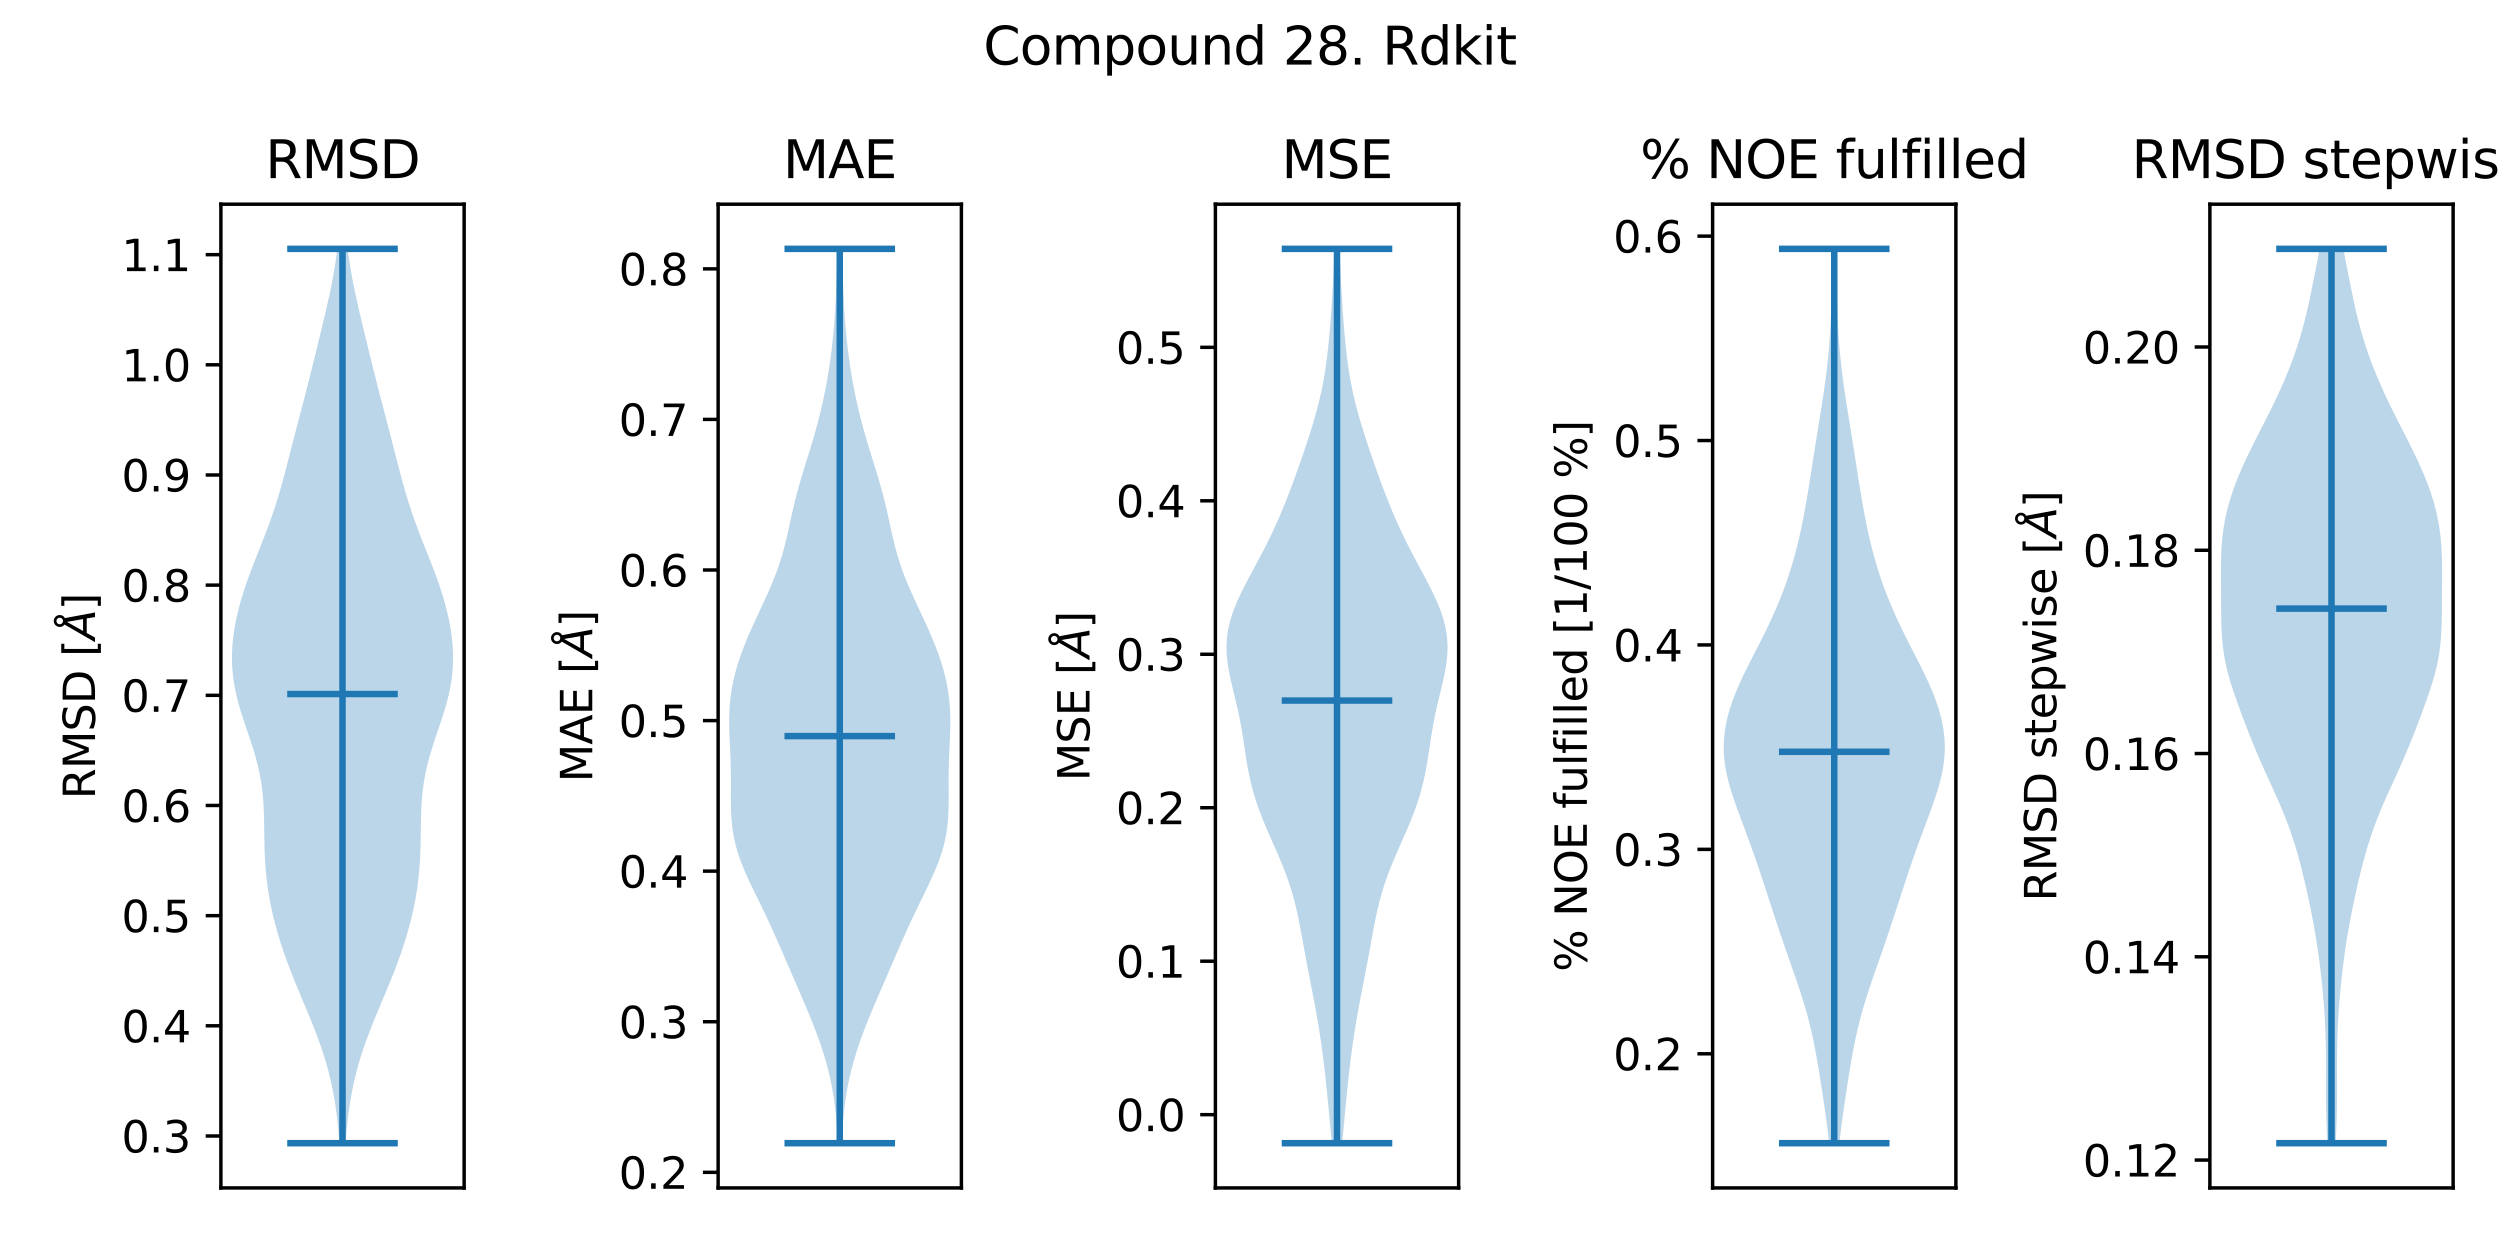 <?xml version="1.0" encoding="utf-8" standalone="no"?>
<!DOCTYPE svg PUBLIC "-//W3C//DTD SVG 1.1//EN"
  "http://www.w3.org/Graphics/SVG/1.1/DTD/svg11.dtd">
<svg xmlns:xlink="http://www.w3.org/1999/xlink" width="576pt" height="288pt" viewBox="0 0 576 288" xmlns="http://www.w3.org/2000/svg" version="1.1">
 <defs>
  <style type="text/css">*{stroke-linejoin: round; stroke-linecap: butt}</style>
 </defs>
 <g id="figure_1">
  <g id="patch_1">
   <path d="M 0 288 
L 576 288 
L 576 0 
L 0 0 
z
" style="fill: #ffffff"/>
  </g>
  <g id="axes_1">
   <g id="patch_2">
    <path d="M 50.892 273.7 
L 106.938 273.7 
L 106.938 47.04 
L 50.892 47.04 
z
" style="fill: #ffffff"/>
   </g>
   <g id="PolyCollection_1">
    <path d="M 79.628 263.397 
L 78.203 263.397 
L 78.042 261.316 
L 77.847 259.235 
L 77.613 257.153 
L 77.333 255.072 
L 77.001 252.99 
L 76.613 250.909 
L 76.164 248.828 
L 75.651 246.746 
L 75.072 244.665 
L 74.428 242.584 
L 73.723 240.502 
L 72.962 238.421 
L 72.155 236.34 
L 71.311 234.258 
L 70.444 232.177 
L 69.568 230.096 
L 68.695 228.014 
L 67.84 225.933 
L 67.012 223.851 
L 66.222 221.77 
L 65.476 219.689 
L 64.778 217.607 
L 64.133 215.526 
L 63.542 213.445 
L 63.008 211.363 
L 62.533 209.282 
L 62.12 207.201 
L 61.771 205.119 
L 61.486 203.038 
L 61.265 200.957 
L 61.104 198.875 
L 60.997 196.794 
L 60.933 194.712 
L 60.897 192.631 
L 60.871 190.55 
L 60.834 188.468 
L 60.764 186.387 
L 60.641 184.306 
L 60.444 182.224 
L 60.16 180.143 
L 59.78 178.062 
L 59.305 175.98 
L 58.741 173.899 
L 58.105 171.817 
L 57.419 169.736 
L 56.713 167.655 
L 56.015 165.573 
L 55.358 163.492 
L 54.77 161.411 
L 54.272 159.329 
L 53.884 157.248 
L 53.614 155.167 
L 53.466 153.085 
L 53.44 151.004 
L 53.529 148.923 
L 53.727 146.841 
L 54.025 144.76 
L 54.416 142.678 
L 54.893 140.597 
L 55.45 138.516 
L 56.08 136.434 
L 56.774 134.353 
L 57.524 132.272 
L 58.315 130.19 
L 59.134 128.109 
L 59.961 126.028 
L 60.782 123.946 
L 61.58 121.865 
L 62.343 119.783 
L 63.064 117.702 
L 63.739 115.621 
L 64.369 113.539 
L 64.963 111.458 
L 65.527 109.377 
L 66.072 107.295 
L 66.608 105.214 
L 67.141 103.133 
L 67.677 101.051 
L 68.218 98.97 
L 68.764 96.889 
L 69.311 94.807 
L 69.856 92.726 
L 70.397 90.644 
L 70.931 88.563 
L 71.458 86.482 
L 71.977 84.4 
L 72.491 82.319 
L 73.002 80.238 
L 73.511 78.156 
L 74.016 76.075 
L 74.517 73.994 
L 75.01 71.912 
L 75.487 69.831 
L 75.944 67.75 
L 76.374 65.668 
L 76.77 63.587 
L 77.129 61.505 
L 77.447 59.424 
L 77.723 57.343 
L 80.107 57.343 
L 80.107 57.343 
L 80.384 59.424 
L 80.702 61.505 
L 81.06 63.587 
L 81.457 65.668 
L 81.886 67.75 
L 82.343 69.831 
L 82.821 71.912 
L 83.313 73.994 
L 83.814 76.075 
L 84.32 78.156 
L 84.828 80.238 
L 85.339 82.319 
L 85.853 84.4 
L 86.373 86.482 
L 86.899 88.563 
L 87.433 90.644 
L 87.974 92.726 
L 88.52 94.807 
L 89.067 96.889 
L 89.612 98.97 
L 90.153 101.051 
L 90.689 103.133 
L 91.223 105.214 
L 91.758 107.295 
L 92.304 109.377 
L 92.868 111.458 
L 93.461 113.539 
L 94.092 115.621 
L 94.767 117.702 
L 95.487 119.783 
L 96.25 121.865 
L 97.048 123.946 
L 97.869 126.028 
L 98.697 128.109 
L 99.515 130.19 
L 100.307 132.272 
L 101.056 134.353 
L 101.751 136.434 
L 102.38 138.516 
L 102.937 140.597 
L 103.414 142.678 
L 103.805 144.76 
L 104.103 146.841 
L 104.301 148.923 
L 104.39 151.004 
L 104.364 153.085 
L 104.217 155.167 
L 103.947 157.248 
L 103.558 159.329 
L 103.061 161.411 
L 102.472 163.492 
L 101.815 165.573 
L 101.118 167.655 
L 100.411 169.736 
L 99.726 171.817 
L 99.09 173.899 
L 98.526 175.98 
L 98.05 178.062 
L 97.67 180.143 
L 97.386 182.224 
L 97.19 184.306 
L 97.066 186.387 
L 96.997 188.468 
L 96.96 190.55 
L 96.934 192.631 
L 96.897 194.712 
L 96.833 196.794 
L 96.726 198.875 
L 96.566 200.957 
L 96.345 203.038 
L 96.06 205.119 
L 95.71 207.201 
L 95.297 209.282 
L 94.822 211.363 
L 94.288 213.445 
L 93.698 215.526 
L 93.052 217.607 
L 92.355 219.689 
L 91.608 221.77 
L 90.818 223.851 
L 89.991 225.933 
L 89.135 228.014 
L 88.263 230.096 
L 87.386 232.177 
L 86.519 234.258 
L 85.676 236.34 
L 84.868 238.421 
L 84.107 240.502 
L 83.402 242.584 
L 82.759 244.665 
L 82.18 246.746 
L 81.666 248.828 
L 81.217 250.909 
L 80.829 252.99 
L 80.498 255.072 
L 80.218 257.153 
L 79.984 259.235 
L 79.789 261.316 
L 79.628 263.397 
z
" clip-path="url(#p6a71c1c4da)" style="fill: #1f77b4; fill-opacity: 0.3"/>
   </g>
   <g id="matplotlib.axis_1">
    <g id="ytick_1">
     <g id="line2d_1">
      <defs>
       <path id="mbb5f196a4a" d="M 0 0 
L -3.5 0 
" style="stroke: #000000; stroke-width: 0.8"/>
      </defs>
      <g>
       <use xlink:href="#mbb5f196a4a" x="50.892" y="261.731" style="stroke: #000000; stroke-width: 0.8"/>
      </g>
     </g>
     <g id="text_1">
      <!-- 0.3 -->
      <g transform="translate(27.989 265.53)scale(0.1 -0.1)">
       <defs>
        <path id="DejaVuSans-30" d="M 2034 4250 
Q 1547 4250 1301 3770 
Q 1056 3291 1056 2328 
Q 1056 1369 1301 889 
Q 1547 409 2034 409 
Q 2525 409 2770 889 
Q 3016 1369 3016 2328 
Q 3016 3291 2770 3770 
Q 2525 4250 2034 4250 
z
M 2034 4750 
Q 2819 4750 3233 4129 
Q 3647 3509 3647 2328 
Q 3647 1150 3233 529 
Q 2819 -91 2034 -91 
Q 1250 -91 836 529 
Q 422 1150 422 2328 
Q 422 3509 836 4129 
Q 1250 4750 2034 4750 
z
" transform="scale(0.016)"/>
        <path id="DejaVuSans-2e" d="M 684 794 
L 1344 794 
L 1344 0 
L 684 0 
L 684 794 
z
" transform="scale(0.016)"/>
        <path id="DejaVuSans-33" d="M 2597 2516 
Q 3050 2419 3304 2112 
Q 3559 1806 3559 1356 
Q 3559 666 3084 287 
Q 2609 -91 1734 -91 
Q 1441 -91 1130 -33 
Q 819 25 488 141 
L 488 750 
Q 750 597 1062 519 
Q 1375 441 1716 441 
Q 2309 441 2620 675 
Q 2931 909 2931 1356 
Q 2931 1769 2642 2001 
Q 2353 2234 1838 2234 
L 1294 2234 
L 1294 2753 
L 1863 2753 
Q 2328 2753 2575 2939 
Q 2822 3125 2822 3475 
Q 2822 3834 2567 4026 
Q 2313 4219 1838 4219 
Q 1578 4219 1281 4162 
Q 984 4106 628 3988 
L 628 4550 
Q 988 4650 1302 4700 
Q 1616 4750 1894 4750 
Q 2613 4750 3031 4423 
Q 3450 4097 3450 3541 
Q 3450 3153 3228 2886 
Q 3006 2619 2597 2516 
z
" transform="scale(0.016)"/>
       </defs>
       <use xlink:href="#DejaVuSans-30"/>
       <use xlink:href="#DejaVuSans-2e" x="63.623"/>
       <use xlink:href="#DejaVuSans-33" x="95.41"/>
      </g>
     </g>
    </g>
    <g id="ytick_2">
     <g id="line2d_2">
      <g>
       <use xlink:href="#mbb5f196a4a" x="50.892" y="236.348" style="stroke: #000000; stroke-width: 0.8"/>
      </g>
     </g>
     <g id="text_2">
      <!-- 0.4 -->
      <g transform="translate(27.989 240.148)scale(0.1 -0.1)">
       <defs>
        <path id="DejaVuSans-34" d="M 2419 4116 
L 825 1625 
L 2419 1625 
L 2419 4116 
z
M 2253 4666 
L 3047 4666 
L 3047 1625 
L 3713 1625 
L 3713 1100 
L 3047 1100 
L 3047 0 
L 2419 0 
L 2419 1100 
L 313 1100 
L 313 1709 
L 2253 4666 
z
" transform="scale(0.016)"/>
       </defs>
       <use xlink:href="#DejaVuSans-30"/>
       <use xlink:href="#DejaVuSans-2e" x="63.623"/>
       <use xlink:href="#DejaVuSans-34" x="95.41"/>
      </g>
     </g>
    </g>
    <g id="ytick_3">
     <g id="line2d_3">
      <g>
       <use xlink:href="#mbb5f196a4a" x="50.892" y="210.966" style="stroke: #000000; stroke-width: 0.8"/>
      </g>
     </g>
     <g id="text_3">
      <!-- 0.5 -->
      <g transform="translate(27.989 214.765)scale(0.1 -0.1)">
       <defs>
        <path id="DejaVuSans-35" d="M 691 4666 
L 3169 4666 
L 3169 4134 
L 1269 4134 
L 1269 2991 
Q 1406 3038 1543 3061 
Q 1681 3084 1819 3084 
Q 2600 3084 3056 2656 
Q 3513 2228 3513 1497 
Q 3513 744 3044 326 
Q 2575 -91 1722 -91 
Q 1428 -91 1123 -41 
Q 819 9 494 109 
L 494 744 
Q 775 591 1075 516 
Q 1375 441 1709 441 
Q 2250 441 2565 725 
Q 2881 1009 2881 1497 
Q 2881 1984 2565 2268 
Q 2250 2553 1709 2553 
Q 1456 2553 1204 2497 
Q 953 2441 691 2322 
L 691 4666 
z
" transform="scale(0.016)"/>
       </defs>
       <use xlink:href="#DejaVuSans-30"/>
       <use xlink:href="#DejaVuSans-2e" x="63.623"/>
       <use xlink:href="#DejaVuSans-35" x="95.41"/>
      </g>
     </g>
    </g>
    <g id="ytick_4">
     <g id="line2d_4">
      <g>
       <use xlink:href="#mbb5f196a4a" x="50.892" y="185.584" style="stroke: #000000; stroke-width: 0.8"/>
      </g>
     </g>
     <g id="text_4">
      <!-- 0.6 -->
      <g transform="translate(27.989 189.383)scale(0.1 -0.1)">
       <defs>
        <path id="DejaVuSans-36" d="M 2113 2584 
Q 1688 2584 1439 2293 
Q 1191 2003 1191 1497 
Q 1191 994 1439 701 
Q 1688 409 2113 409 
Q 2538 409 2786 701 
Q 3034 994 3034 1497 
Q 3034 2003 2786 2293 
Q 2538 2584 2113 2584 
z
M 3366 4563 
L 3366 3988 
Q 3128 4100 2886 4159 
Q 2644 4219 2406 4219 
Q 1781 4219 1451 3797 
Q 1122 3375 1075 2522 
Q 1259 2794 1537 2939 
Q 1816 3084 2150 3084 
Q 2853 3084 3261 2657 
Q 3669 2231 3669 1497 
Q 3669 778 3244 343 
Q 2819 -91 2113 -91 
Q 1303 -91 875 529 
Q 447 1150 447 2328 
Q 447 3434 972 4092 
Q 1497 4750 2381 4750 
Q 2619 4750 2861 4703 
Q 3103 4656 3366 4563 
z
" transform="scale(0.016)"/>
       </defs>
       <use xlink:href="#DejaVuSans-30"/>
       <use xlink:href="#DejaVuSans-2e" x="63.623"/>
       <use xlink:href="#DejaVuSans-36" x="95.41"/>
      </g>
     </g>
    </g>
    <g id="ytick_5">
     <g id="line2d_5">
      <g>
       <use xlink:href="#mbb5f196a4a" x="50.892" y="160.201" style="stroke: #000000; stroke-width: 0.8"/>
      </g>
     </g>
     <g id="text_5">
      <!-- 0.7 -->
      <g transform="translate(27.989 164)scale(0.1 -0.1)">
       <defs>
        <path id="DejaVuSans-37" d="M 525 4666 
L 3525 4666 
L 3525 4397 
L 1831 0 
L 1172 0 
L 2766 4134 
L 525 4134 
L 525 4666 
z
" transform="scale(0.016)"/>
       </defs>
       <use xlink:href="#DejaVuSans-30"/>
       <use xlink:href="#DejaVuSans-2e" x="63.623"/>
       <use xlink:href="#DejaVuSans-37" x="95.41"/>
      </g>
     </g>
    </g>
    <g id="ytick_6">
     <g id="line2d_6">
      <g>
       <use xlink:href="#mbb5f196a4a" x="50.892" y="134.819" style="stroke: #000000; stroke-width: 0.8"/>
      </g>
     </g>
     <g id="text_6">
      <!-- 0.8 -->
      <g transform="translate(27.989 138.618)scale(0.1 -0.1)">
       <defs>
        <path id="DejaVuSans-38" d="M 2034 2216 
Q 1584 2216 1326 1975 
Q 1069 1734 1069 1313 
Q 1069 891 1326 650 
Q 1584 409 2034 409 
Q 2484 409 2743 651 
Q 3003 894 3003 1313 
Q 3003 1734 2745 1975 
Q 2488 2216 2034 2216 
z
M 1403 2484 
Q 997 2584 770 2862 
Q 544 3141 544 3541 
Q 544 4100 942 4425 
Q 1341 4750 2034 4750 
Q 2731 4750 3128 4425 
Q 3525 4100 3525 3541 
Q 3525 3141 3298 2862 
Q 3072 2584 2669 2484 
Q 3125 2378 3379 2068 
Q 3634 1759 3634 1313 
Q 3634 634 3220 271 
Q 2806 -91 2034 -91 
Q 1263 -91 848 271 
Q 434 634 434 1313 
Q 434 1759 690 2068 
Q 947 2378 1403 2484 
z
M 1172 3481 
Q 1172 3119 1398 2916 
Q 1625 2713 2034 2713 
Q 2441 2713 2670 2916 
Q 2900 3119 2900 3481 
Q 2900 3844 2670 4047 
Q 2441 4250 2034 4250 
Q 1625 4250 1398 4047 
Q 1172 3844 1172 3481 
z
" transform="scale(0.016)"/>
       </defs>
       <use xlink:href="#DejaVuSans-30"/>
       <use xlink:href="#DejaVuSans-2e" x="63.623"/>
       <use xlink:href="#DejaVuSans-38" x="95.41"/>
      </g>
     </g>
    </g>
    <g id="ytick_7">
     <g id="line2d_7">
      <g>
       <use xlink:href="#mbb5f196a4a" x="50.892" y="109.436" style="stroke: #000000; stroke-width: 0.8"/>
      </g>
     </g>
     <g id="text_7">
      <!-- 0.9 -->
      <g transform="translate(27.989 113.235)scale(0.1 -0.1)">
       <defs>
        <path id="DejaVuSans-39" d="M 703 97 
L 703 672 
Q 941 559 1184 500 
Q 1428 441 1663 441 
Q 2288 441 2617 861 
Q 2947 1281 2994 2138 
Q 2813 1869 2534 1725 
Q 2256 1581 1919 1581 
Q 1219 1581 811 2004 
Q 403 2428 403 3163 
Q 403 3881 828 4315 
Q 1253 4750 1959 4750 
Q 2769 4750 3195 4129 
Q 3622 3509 3622 2328 
Q 3622 1225 3098 567 
Q 2575 -91 1691 -91 
Q 1453 -91 1209 -44 
Q 966 3 703 97 
z
M 1959 2075 
Q 2384 2075 2632 2365 
Q 2881 2656 2881 3163 
Q 2881 3666 2632 3958 
Q 2384 4250 1959 4250 
Q 1534 4250 1286 3958 
Q 1038 3666 1038 3163 
Q 1038 2656 1286 2365 
Q 1534 2075 1959 2075 
z
" transform="scale(0.016)"/>
       </defs>
       <use xlink:href="#DejaVuSans-30"/>
       <use xlink:href="#DejaVuSans-2e" x="63.623"/>
       <use xlink:href="#DejaVuSans-39" x="95.41"/>
      </g>
     </g>
    </g>
    <g id="ytick_8">
     <g id="line2d_8">
      <g>
       <use xlink:href="#mbb5f196a4a" x="50.892" y="84.054" style="stroke: #000000; stroke-width: 0.8"/>
      </g>
     </g>
     <g id="text_8">
      <!-- 1.0 -->
      <g transform="translate(27.989 87.853)scale(0.1 -0.1)">
       <defs>
        <path id="DejaVuSans-31" d="M 794 531 
L 1825 531 
L 1825 4091 
L 703 3866 
L 703 4441 
L 1819 4666 
L 2450 4666 
L 2450 531 
L 3481 531 
L 3481 0 
L 794 0 
L 794 531 
z
" transform="scale(0.016)"/>
       </defs>
       <use xlink:href="#DejaVuSans-31"/>
       <use xlink:href="#DejaVuSans-2e" x="63.623"/>
       <use xlink:href="#DejaVuSans-30" x="95.41"/>
      </g>
     </g>
    </g>
    <g id="ytick_9">
     <g id="line2d_9">
      <g>
       <use xlink:href="#mbb5f196a4a" x="50.892" y="58.671" style="stroke: #000000; stroke-width: 0.8"/>
      </g>
     </g>
     <g id="text_9">
      <!-- 1.1 -->
      <g transform="translate(27.989 62.471)scale(0.1 -0.1)">
       <use xlink:href="#DejaVuSans-31"/>
       <use xlink:href="#DejaVuSans-2e" x="63.623"/>
       <use xlink:href="#DejaVuSans-31" x="95.41"/>
      </g>
     </g>
    </g>
    <g id="text_10">
     <!-- RMSD [$\AA$] -->
     <g transform="translate(21.91 184.12)rotate(-90)scale(0.1 -0.1)">
      <defs>
       <path id="DejaVuSans-52" d="M 2841 2188 
Q 3044 2119 3236 1894 
Q 3428 1669 3622 1275 
L 4263 0 
L 3584 0 
L 2988 1197 
Q 2756 1666 2539 1819 
Q 2322 1972 1947 1972 
L 1259 1972 
L 1259 0 
L 628 0 
L 628 4666 
L 2053 4666 
Q 2853 4666 3247 4331 
Q 3641 3997 3641 3322 
Q 3641 2881 3436 2590 
Q 3231 2300 2841 2188 
z
M 1259 4147 
L 1259 2491 
L 2053 2491 
Q 2509 2491 2742 2702 
Q 2975 2913 2975 3322 
Q 2975 3731 2742 3939 
Q 2509 4147 2053 4147 
L 1259 4147 
z
" transform="scale(0.016)"/>
       <path id="DejaVuSans-4d" d="M 628 4666 
L 1569 4666 
L 2759 1491 
L 3956 4666 
L 4897 4666 
L 4897 0 
L 4281 0 
L 4281 4097 
L 3078 897 
L 2444 897 
L 1241 4097 
L 1241 0 
L 628 0 
L 628 4666 
z
" transform="scale(0.016)"/>
       <path id="DejaVuSans-53" d="M 3425 4513 
L 3425 3897 
Q 3066 4069 2747 4153 
Q 2428 4238 2131 4238 
Q 1616 4238 1336 4038 
Q 1056 3838 1056 3469 
Q 1056 3159 1242 3001 
Q 1428 2844 1947 2747 
L 2328 2669 
Q 3034 2534 3370 2195 
Q 3706 1856 3706 1288 
Q 3706 609 3251 259 
Q 2797 -91 1919 -91 
Q 1588 -91 1214 -16 
Q 841 59 441 206 
L 441 856 
Q 825 641 1194 531 
Q 1563 422 1919 422 
Q 2459 422 2753 634 
Q 3047 847 3047 1241 
Q 3047 1584 2836 1778 
Q 2625 1972 2144 2069 
L 1759 2144 
Q 1053 2284 737 2584 
Q 422 2884 422 3419 
Q 422 4038 858 4394 
Q 1294 4750 2059 4750 
Q 2388 4750 2728 4690 
Q 3069 4631 3425 4513 
z
" transform="scale(0.016)"/>
       <path id="DejaVuSans-44" d="M 1259 4147 
L 1259 519 
L 2022 519 
Q 2988 519 3436 956 
Q 3884 1394 3884 2338 
Q 3884 3275 3436 3711 
Q 2988 4147 2022 4147 
L 1259 4147 
z
M 628 4666 
L 1925 4666 
Q 3281 4666 3915 4102 
Q 4550 3538 4550 2338 
Q 4550 1131 3912 565 
Q 3275 0 1925 0 
L 628 0 
L 628 4666 
z
" transform="scale(0.016)"/>
       <path id="DejaVuSans-20" transform="scale(0.016)"/>
       <path id="DejaVuSans-5b" d="M 550 4863 
L 1875 4863 
L 1875 4416 
L 1125 4416 
L 1125 -397 
L 1875 -397 
L 1875 -844 
L 550 -844 
L 550 4863 
z
" transform="scale(0.016)"/>
       <path id="DejaVuSans-Oblique-c5" d="M 3188 5081 
Q 3188 5278 3048 5417 
Q 2909 5556 2713 5556 
Q 2513 5556 2377 5420 
Q 2241 5284 2241 5081 
Q 2241 4884 2377 4746 
Q 2513 4609 2713 4609 
Q 2909 4609 3048 4746 
Q 3188 4884 3188 5081 
z
M 2203 4397 
Q 2034 4513 1945 4689 
Q 1856 4866 1856 5081 
Q 1856 5438 2106 5689 
Q 2356 5941 2713 5941 
Q 3069 5941 3320 5689 
Q 3572 5438 3572 5081 
Q 3572 4834 3458 4643 
Q 3344 4453 3128 4341 
L 3938 0 
L 3278 0 
L 3084 1197 
L 984 1197 
L 325 0 
L -341 0 
L 2203 4397 
z
M 2584 4044 
L 1275 1722 
L 2988 1722 
L 2584 4044 
z
" transform="scale(0.016)"/>
       <path id="DejaVuSans-5d" d="M 1947 4863 
L 1947 -844 
L 622 -844 
L 622 -397 
L 1369 -397 
L 1369 4416 
L 622 4416 
L 622 4863 
L 1947 4863 
z
" transform="scale(0.016)"/>
      </defs>
      <use xlink:href="#DejaVuSans-52" transform="translate(0 0.172)"/>
      <use xlink:href="#DejaVuSans-4d" transform="translate(69.482 0.172)"/>
      <use xlink:href="#DejaVuSans-53" transform="translate(155.762 0.172)"/>
      <use xlink:href="#DejaVuSans-44" transform="translate(219.238 0.172)"/>
      <use xlink:href="#DejaVuSans-20" transform="translate(296.24 0.172)"/>
      <use xlink:href="#DejaVuSans-5b" transform="translate(328.027 0.172)"/>
      <use xlink:href="#DejaVuSans-Oblique-c5" transform="translate(367.041 0.172)"/>
      <use xlink:href="#DejaVuSans-5d" transform="translate(435.449 0.172)"/>
     </g>
    </g>
   </g>
   <g id="LineCollection_1">
    <path d="M 66.178 159.905 
L 91.653 159.905 
" clip-path="url(#p6a71c1c4da)" style="fill: none; stroke: #1f77b4; stroke-width: 1.5"/>
   </g>
   <g id="LineCollection_2">
    <path d="M 66.178 57.343 
L 91.653 57.343 
" clip-path="url(#p6a71c1c4da)" style="fill: none; stroke: #1f77b4; stroke-width: 1.5"/>
   </g>
   <g id="LineCollection_3">
    <path d="M 66.178 263.397 
L 91.653 263.397 
" clip-path="url(#p6a71c1c4da)" style="fill: none; stroke: #1f77b4; stroke-width: 1.5"/>
   </g>
   <g id="LineCollection_4">
    <path d="M 78.915 263.397 
L 78.915 57.343 
" clip-path="url(#p6a71c1c4da)" style="fill: none; stroke: #1f77b4; stroke-width: 1.5"/>
   </g>
   <g id="patch_3">
    <path d="M 50.892 273.7 
L 50.892 47.04 
" style="fill: none; stroke: #000000; stroke-width: 0.8; stroke-linejoin: miter; stroke-linecap: square"/>
   </g>
   <g id="patch_4">
    <path d="M 106.938 273.7 
L 106.938 47.04 
" style="fill: none; stroke: #000000; stroke-width: 0.8; stroke-linejoin: miter; stroke-linecap: square"/>
   </g>
   <g id="patch_5">
    <path d="M 50.892 273.7 
L 106.938 273.7 
" style="fill: none; stroke: #000000; stroke-width: 0.8; stroke-linejoin: miter; stroke-linecap: square"/>
   </g>
   <g id="patch_6">
    <path d="M 50.892 47.04 
L 106.938 47.04 
" style="fill: none; stroke: #000000; stroke-width: 0.8; stroke-linejoin: miter; stroke-linecap: square"/>
   </g>
   <g id="text_11">
    <!-- RMSD -->
    <g transform="translate(61.14 41.04)scale(0.12 -0.12)">
     <use xlink:href="#DejaVuSans-52"/>
     <use xlink:href="#DejaVuSans-4d" x="69.482"/>
     <use xlink:href="#DejaVuSans-53" x="155.762"/>
     <use xlink:href="#DejaVuSans-44" x="219.238"/>
    </g>
   </g>
  </g>
  <g id="axes_2">
   <g id="patch_7">
    <path d="M 165.458 273.7 
L 221.504 273.7 
L 221.504 47.04 
L 165.458 47.04 
z
" style="fill: #ffffff"/>
   </g>
   <g id="PolyCollection_2">
    <path d="M 193.942 263.397 
L 193.02 263.397 
L 192.916 261.316 
L 192.781 259.235 
L 192.607 257.153 
L 192.384 255.072 
L 192.106 252.99 
L 191.763 250.909 
L 191.353 248.828 
L 190.871 246.746 
L 190.319 244.665 
L 189.699 242.584 
L 189.014 240.502 
L 188.272 238.421 
L 187.478 236.34 
L 186.643 234.258 
L 185.776 232.177 
L 184.888 230.096 
L 183.988 228.014 
L 183.084 225.933 
L 182.183 223.851 
L 181.284 221.77 
L 180.387 219.689 
L 179.483 217.607 
L 178.565 215.526 
L 177.624 213.445 
L 176.656 211.363 
L 175.66 209.282 
L 174.645 207.201 
L 173.628 205.119 
L 172.634 203.038 
L 171.694 200.957 
L 170.838 198.875 
L 170.096 196.794 
L 169.488 194.712 
L 169.026 192.631 
L 168.704 190.55 
L 168.509 188.468 
L 168.414 186.387 
L 168.385 184.306 
L 168.39 182.224 
L 168.397 180.143 
L 168.385 178.062 
L 168.342 175.98 
L 168.268 173.899 
L 168.175 171.817 
L 168.083 169.736 
L 168.018 167.655 
L 168.006 165.573 
L 168.07 163.492 
L 168.229 161.411 
L 168.495 159.329 
L 168.873 157.248 
L 169.361 155.167 
L 169.954 153.085 
L 170.643 151.004 
L 171.417 148.923 
L 172.264 146.841 
L 173.171 144.76 
L 174.12 142.678 
L 175.092 140.597 
L 176.064 138.516 
L 177.012 136.434 
L 177.91 134.353 
L 178.739 132.272 
L 179.483 130.19 
L 180.141 128.109 
L 180.716 126.028 
L 181.227 123.946 
L 181.695 121.865 
L 182.149 119.783 
L 182.612 117.702 
L 183.105 115.621 
L 183.639 113.539 
L 184.216 111.458 
L 184.831 109.377 
L 185.47 107.295 
L 186.119 105.214 
L 186.762 103.133 
L 187.386 101.051 
L 187.981 98.97 
L 188.54 96.889 
L 189.061 94.807 
L 189.543 92.726 
L 189.985 90.644 
L 190.389 88.563 
L 190.755 86.482 
L 191.086 84.4 
L 191.382 82.319 
L 191.646 80.238 
L 191.877 78.156 
L 192.078 76.075 
L 192.251 73.994 
L 192.397 71.912 
L 192.519 69.831 
L 192.619 67.75 
L 192.704 65.668 
L 192.776 63.587 
L 192.84 61.505 
L 192.9 59.424 
L 192.959 57.343 
L 194.002 57.343 
L 194.002 57.343 
L 194.061 59.424 
L 194.122 61.505 
L 194.186 63.587 
L 194.258 65.668 
L 194.342 67.75 
L 194.443 69.831 
L 194.565 71.912 
L 194.71 73.994 
L 194.883 76.075 
L 195.084 78.156 
L 195.316 80.238 
L 195.579 82.319 
L 195.876 84.4 
L 196.206 86.482 
L 196.573 88.563 
L 196.977 90.644 
L 197.419 92.726 
L 197.9 94.807 
L 198.421 96.889 
L 198.981 98.97 
L 199.576 101.051 
L 200.2 103.133 
L 200.842 105.214 
L 201.491 107.295 
L 202.131 109.377 
L 202.745 111.458 
L 203.322 113.539 
L 203.856 115.621 
L 204.349 117.702 
L 204.813 119.783 
L 205.266 121.865 
L 205.735 123.946 
L 206.245 126.028 
L 206.821 128.109 
L 207.478 130.19 
L 208.223 132.272 
L 209.051 134.353 
L 209.95 136.434 
L 210.897 138.516 
L 211.869 140.597 
L 212.842 142.678 
L 213.791 144.76 
L 214.697 146.841 
L 215.545 148.923 
L 216.319 151.004 
L 217.007 153.085 
L 217.6 155.167 
L 218.088 157.248 
L 218.466 159.329 
L 218.732 161.411 
L 218.892 163.492 
L 218.956 165.573 
L 218.944 167.655 
L 218.878 169.736 
L 218.786 171.817 
L 218.694 173.899 
L 218.62 175.98 
L 218.576 178.062 
L 218.564 180.143 
L 218.572 182.224 
L 218.576 184.306 
L 218.548 186.387 
L 218.452 188.468 
L 218.257 190.55 
L 217.936 192.631 
L 217.473 194.712 
L 216.866 196.794 
L 216.124 198.875 
L 215.268 200.957 
L 214.327 203.038 
L 213.333 205.119 
L 212.317 207.201 
L 211.302 209.282 
L 210.306 211.363 
L 209.337 213.445 
L 208.397 215.526 
L 207.479 217.607 
L 206.575 219.689 
L 205.677 221.77 
L 204.779 223.851 
L 203.877 225.933 
L 202.974 228.014 
L 202.074 230.096 
L 201.186 232.177 
L 200.319 234.258 
L 199.483 236.34 
L 198.69 238.421 
L 197.947 240.502 
L 197.262 242.584 
L 196.642 244.665 
L 196.09 246.746 
L 195.609 248.828 
L 195.198 250.909 
L 194.856 252.99 
L 194.577 255.072 
L 194.355 257.153 
L 194.181 259.235 
L 194.046 261.316 
L 193.942 263.397 
z
" clip-path="url(#pcf1a1d7080)" style="fill: #1f77b4; fill-opacity: 0.3"/>
   </g>
   <g id="matplotlib.axis_2">
    <g id="ytick_10">
     <g id="line2d_10">
      <g>
       <use xlink:href="#mbb5f196a4a" x="165.458" y="270.101" style="stroke: #000000; stroke-width: 0.8"/>
      </g>
     </g>
     <g id="text_12">
      <!-- 0.2 -->
      <g transform="translate(142.555 273.9)scale(0.1 -0.1)">
       <defs>
        <path id="DejaVuSans-32" d="M 1228 531 
L 3431 531 
L 3431 0 
L 469 0 
L 469 531 
Q 828 903 1448 1529 
Q 2069 2156 2228 2338 
Q 2531 2678 2651 2914 
Q 2772 3150 2772 3378 
Q 2772 3750 2511 3984 
Q 2250 4219 1831 4219 
Q 1534 4219 1204 4116 
Q 875 4013 500 3803 
L 500 4441 
Q 881 4594 1212 4672 
Q 1544 4750 1819 4750 
Q 2544 4750 2975 4387 
Q 3406 4025 3406 3419 
Q 3406 3131 3298 2873 
Q 3191 2616 2906 2266 
Q 2828 2175 2409 1742 
Q 1991 1309 1228 531 
z
" transform="scale(0.016)"/>
       </defs>
       <use xlink:href="#DejaVuSans-30"/>
       <use xlink:href="#DejaVuSans-2e" x="63.623"/>
       <use xlink:href="#DejaVuSans-32" x="95.41"/>
      </g>
     </g>
    </g>
    <g id="ytick_11">
     <g id="line2d_11">
      <g>
       <use xlink:href="#mbb5f196a4a" x="165.458" y="235.408" style="stroke: #000000; stroke-width: 0.8"/>
      </g>
     </g>
     <g id="text_13">
      <!-- 0.3 -->
      <g transform="translate(142.555 239.208)scale(0.1 -0.1)">
       <use xlink:href="#DejaVuSans-30"/>
       <use xlink:href="#DejaVuSans-2e" x="63.623"/>
       <use xlink:href="#DejaVuSans-33" x="95.41"/>
      </g>
     </g>
    </g>
    <g id="ytick_12">
     <g id="line2d_12">
      <g>
       <use xlink:href="#mbb5f196a4a" x="165.458" y="200.715" style="stroke: #000000; stroke-width: 0.8"/>
      </g>
     </g>
     <g id="text_14">
      <!-- 0.4 -->
      <g transform="translate(142.555 204.515)scale(0.1 -0.1)">
       <use xlink:href="#DejaVuSans-30"/>
       <use xlink:href="#DejaVuSans-2e" x="63.623"/>
       <use xlink:href="#DejaVuSans-34" x="95.41"/>
      </g>
     </g>
    </g>
    <g id="ytick_13">
     <g id="line2d_13">
      <g>
       <use xlink:href="#mbb5f196a4a" x="165.458" y="166.023" style="stroke: #000000; stroke-width: 0.8"/>
      </g>
     </g>
     <g id="text_15">
      <!-- 0.5 -->
      <g transform="translate(142.555 169.822)scale(0.1 -0.1)">
       <use xlink:href="#DejaVuSans-30"/>
       <use xlink:href="#DejaVuSans-2e" x="63.623"/>
       <use xlink:href="#DejaVuSans-35" x="95.41"/>
      </g>
     </g>
    </g>
    <g id="ytick_14">
     <g id="line2d_14">
      <g>
       <use xlink:href="#mbb5f196a4a" x="165.458" y="131.33" style="stroke: #000000; stroke-width: 0.8"/>
      </g>
     </g>
     <g id="text_16">
      <!-- 0.6 -->
      <g transform="translate(142.555 135.129)scale(0.1 -0.1)">
       <use xlink:href="#DejaVuSans-30"/>
       <use xlink:href="#DejaVuSans-2e" x="63.623"/>
       <use xlink:href="#DejaVuSans-36" x="95.41"/>
      </g>
     </g>
    </g>
    <g id="ytick_15">
     <g id="line2d_15">
      <g>
       <use xlink:href="#mbb5f196a4a" x="165.458" y="96.637" style="stroke: #000000; stroke-width: 0.8"/>
      </g>
     </g>
     <g id="text_17">
      <!-- 0.7 -->
      <g transform="translate(142.555 100.436)scale(0.1 -0.1)">
       <use xlink:href="#DejaVuSans-30"/>
       <use xlink:href="#DejaVuSans-2e" x="63.623"/>
       <use xlink:href="#DejaVuSans-37" x="95.41"/>
      </g>
     </g>
    </g>
    <g id="ytick_16">
     <g id="line2d_16">
      <g>
       <use xlink:href="#mbb5f196a4a" x="165.458" y="61.944" style="stroke: #000000; stroke-width: 0.8"/>
      </g>
     </g>
     <g id="text_18">
      <!-- 0.8 -->
      <g transform="translate(142.555 65.743)scale(0.1 -0.1)">
       <use xlink:href="#DejaVuSans-30"/>
       <use xlink:href="#DejaVuSans-2e" x="63.623"/>
       <use xlink:href="#DejaVuSans-38" x="95.41"/>
      </g>
     </g>
    </g>
    <g id="text_19">
     <!-- MAE [$\AA$] -->
     <g transform="translate(136.475 180.22)rotate(-90)scale(0.1 -0.1)">
      <defs>
       <path id="DejaVuSans-41" d="M 2188 4044 
L 1331 1722 
L 3047 1722 
L 2188 4044 
z
M 1831 4666 
L 2547 4666 
L 4325 0 
L 3669 0 
L 3244 1197 
L 1141 1197 
L 716 0 
L 50 0 
L 1831 4666 
z
" transform="scale(0.016)"/>
       <path id="DejaVuSans-45" d="M 628 4666 
L 3578 4666 
L 3578 4134 
L 1259 4134 
L 1259 2753 
L 3481 2753 
L 3481 2222 
L 1259 2222 
L 1259 531 
L 3634 531 
L 3634 0 
L 628 0 
L 628 4666 
z
" transform="scale(0.016)"/>
      </defs>
      <use xlink:href="#DejaVuSans-4d" transform="translate(0 0.172)"/>
      <use xlink:href="#DejaVuSans-41" transform="translate(86.279 0.172)"/>
      <use xlink:href="#DejaVuSans-45" transform="translate(154.688 0.172)"/>
      <use xlink:href="#DejaVuSans-20" transform="translate(217.871 0.172)"/>
      <use xlink:href="#DejaVuSans-5b" transform="translate(249.658 0.172)"/>
      <use xlink:href="#DejaVuSans-Oblique-c5" transform="translate(288.672 0.172)"/>
      <use xlink:href="#DejaVuSans-5d" transform="translate(357.08 0.172)"/>
     </g>
    </g>
   </g>
   <g id="LineCollection_5">
    <path d="M 180.743 169.598 
L 206.218 169.598 
" clip-path="url(#pcf1a1d7080)" style="fill: none; stroke: #1f77b4; stroke-width: 1.5"/>
   </g>
   <g id="LineCollection_6">
    <path d="M 180.743 57.343 
L 206.218 57.343 
" clip-path="url(#pcf1a1d7080)" style="fill: none; stroke: #1f77b4; stroke-width: 1.5"/>
   </g>
   <g id="LineCollection_7">
    <path d="M 180.743 263.397 
L 206.218 263.397 
" clip-path="url(#pcf1a1d7080)" style="fill: none; stroke: #1f77b4; stroke-width: 1.5"/>
   </g>
   <g id="LineCollection_8">
    <path d="M 193.481 263.397 
L 193.481 57.343 
" clip-path="url(#pcf1a1d7080)" style="fill: none; stroke: #1f77b4; stroke-width: 1.5"/>
   </g>
   <g id="patch_8">
    <path d="M 165.458 273.7 
L 165.458 47.04 
" style="fill: none; stroke: #000000; stroke-width: 0.8; stroke-linejoin: miter; stroke-linecap: square"/>
   </g>
   <g id="patch_9">
    <path d="M 221.504 273.7 
L 221.504 47.04 
" style="fill: none; stroke: #000000; stroke-width: 0.8; stroke-linejoin: miter; stroke-linecap: square"/>
   </g>
   <g id="patch_10">
    <path d="M 165.458 273.7 
L 221.504 273.7 
" style="fill: none; stroke: #000000; stroke-width: 0.8; stroke-linejoin: miter; stroke-linecap: square"/>
   </g>
   <g id="patch_11">
    <path d="M 165.458 47.04 
L 221.504 47.04 
" style="fill: none; stroke: #000000; stroke-width: 0.8; stroke-linejoin: miter; stroke-linecap: square"/>
   </g>
   <g id="text_20">
    <!-- MAE -->
    <g transform="translate(180.408 41.04)scale(0.12 -0.12)">
     <use xlink:href="#DejaVuSans-4d"/>
     <use xlink:href="#DejaVuSans-41" x="86.279"/>
     <use xlink:href="#DejaVuSans-45" x="154.688"/>
    </g>
   </g>
  </g>
  <g id="axes_3">
   <g id="patch_12">
    <path d="M 280.024 273.7 
L 336.069 273.7 
L 336.069 47.04 
L 280.024 47.04 
z
" style="fill: #ffffff"/>
   </g>
   <g id="PolyCollection_3">
    <path d="M 309.256 263.397 
L 306.837 263.397 
L 306.651 261.316 
L 306.462 259.235 
L 306.269 257.153 
L 306.074 255.072 
L 305.873 252.99 
L 305.666 250.909 
L 305.448 248.828 
L 305.217 246.746 
L 304.971 244.665 
L 304.706 242.584 
L 304.421 240.502 
L 304.114 238.421 
L 303.784 236.34 
L 303.431 234.258 
L 303.058 232.177 
L 302.667 230.096 
L 302.264 228.014 
L 301.856 225.933 
L 301.449 223.851 
L 301.05 221.77 
L 300.662 219.689 
L 300.283 217.607 
L 299.906 215.526 
L 299.52 213.445 
L 299.107 211.363 
L 298.65 209.282 
L 298.132 207.201 
L 297.539 205.119 
L 296.865 203.038 
L 296.111 200.957 
L 295.285 198.875 
L 294.404 196.794 
L 293.491 194.712 
L 292.571 192.631 
L 291.669 190.55 
L 290.811 188.468 
L 290.017 186.387 
L 289.304 184.306 
L 288.679 182.224 
L 288.146 180.143 
L 287.696 178.062 
L 287.314 175.98 
L 286.98 173.899 
L 286.668 171.817 
L 286.351 169.736 
L 286.006 167.655 
L 285.617 165.573 
L 285.178 163.492 
L 284.696 161.411 
L 284.191 159.329 
L 283.692 157.248 
L 283.24 155.167 
L 282.876 153.085 
L 282.642 151.004 
L 282.571 148.923 
L 282.688 146.841 
L 283.005 144.76 
L 283.518 142.678 
L 284.212 140.597 
L 285.059 138.516 
L 286.027 136.434 
L 287.08 134.353 
L 288.181 132.272 
L 289.299 130.19 
L 290.408 128.109 
L 291.489 126.028 
L 292.528 123.946 
L 293.519 121.865 
L 294.461 119.783 
L 295.355 117.702 
L 296.206 115.621 
L 297.02 113.539 
L 297.803 111.458 
L 298.563 109.377 
L 299.303 107.295 
L 300.028 105.214 
L 300.737 103.133 
L 301.426 101.051 
L 302.089 98.97 
L 302.72 96.889 
L 303.309 94.807 
L 303.849 92.726 
L 304.335 90.644 
L 304.766 88.563 
L 305.141 86.482 
L 305.465 84.4 
L 305.744 82.319 
L 305.984 80.238 
L 306.194 78.156 
L 306.379 76.075 
L 306.546 73.994 
L 306.697 71.912 
L 306.836 69.831 
L 306.964 67.75 
L 307.084 65.668 
L 307.196 63.587 
L 307.3 61.505 
L 307.397 59.424 
L 307.487 57.343 
L 308.605 57.343 
L 308.605 57.343 
L 308.696 59.424 
L 308.793 61.505 
L 308.897 63.587 
L 309.008 65.668 
L 309.128 67.75 
L 309.257 69.831 
L 309.396 71.912 
L 309.547 73.994 
L 309.713 76.075 
L 309.898 78.156 
L 310.108 80.238 
L 310.349 82.319 
L 310.628 84.4 
L 310.952 86.482 
L 311.327 88.563 
L 311.757 90.644 
L 312.244 92.726 
L 312.784 94.807 
L 313.373 96.889 
L 314.003 98.97 
L 314.667 101.051 
L 315.356 103.133 
L 316.064 105.214 
L 316.789 107.295 
L 317.53 109.377 
L 318.29 111.458 
L 319.073 113.539 
L 319.887 115.621 
L 320.737 117.702 
L 321.631 119.783 
L 322.573 121.865 
L 323.565 123.946 
L 324.604 126.028 
L 325.684 128.109 
L 326.793 130.19 
L 327.911 132.272 
L 329.012 134.353 
L 330.065 136.434 
L 331.033 138.516 
L 331.881 140.597 
L 332.574 142.678 
L 333.087 144.76 
L 333.404 146.841 
L 333.521 148.923 
L 333.451 151.004 
L 333.216 153.085 
L 332.852 155.167 
L 332.4 157.248 
L 331.902 159.329 
L 331.396 161.411 
L 330.914 163.492 
L 330.475 165.573 
L 330.086 167.655 
L 329.741 169.736 
L 329.425 171.817 
L 329.112 173.899 
L 328.778 175.98 
L 328.397 178.062 
L 327.947 180.143 
L 327.413 182.224 
L 326.789 184.306 
L 326.075 186.387 
L 325.282 188.468 
L 324.423 190.55 
L 323.522 192.631 
L 322.601 194.712 
L 321.688 196.794 
L 320.808 198.875 
L 319.982 200.957 
L 319.227 203.038 
L 318.553 205.119 
L 317.96 207.201 
L 317.442 209.282 
L 316.985 211.363 
L 316.573 213.445 
L 316.186 215.526 
L 315.81 217.607 
L 315.431 219.689 
L 315.042 221.77 
L 314.643 223.851 
L 314.237 225.933 
L 313.829 228.014 
L 313.426 230.096 
L 313.035 232.177 
L 312.661 234.258 
L 312.309 236.34 
L 311.979 238.421 
L 311.672 240.502 
L 311.386 242.584 
L 311.122 244.665 
L 310.875 246.746 
L 310.644 248.828 
L 310.427 250.909 
L 310.219 252.99 
L 310.019 255.072 
L 309.823 257.153 
L 309.631 259.235 
L 309.441 261.316 
L 309.256 263.397 
z
" clip-path="url(#pb1c8b3c09f)" style="fill: #1f77b4; fill-opacity: 0.3"/>
   </g>
   <g id="matplotlib.axis_3">
    <g id="ytick_17">
     <g id="line2d_17">
      <g>
       <use xlink:href="#mbb5f196a4a" x="280.024" y="256.815" style="stroke: #000000; stroke-width: 0.8"/>
      </g>
     </g>
     <g id="text_21">
      <!-- 0.0 -->
      <g transform="translate(257.12 260.614)scale(0.1 -0.1)">
       <use xlink:href="#DejaVuSans-30"/>
       <use xlink:href="#DejaVuSans-2e" x="63.623"/>
       <use xlink:href="#DejaVuSans-30" x="95.41"/>
      </g>
     </g>
    </g>
    <g id="ytick_18">
     <g id="line2d_18">
      <g>
       <use xlink:href="#mbb5f196a4a" x="280.024" y="221.457" style="stroke: #000000; stroke-width: 0.8"/>
      </g>
     </g>
     <g id="text_22">
      <!-- 0.1 -->
      <g transform="translate(257.12 225.256)scale(0.1 -0.1)">
       <use xlink:href="#DejaVuSans-30"/>
       <use xlink:href="#DejaVuSans-2e" x="63.623"/>
       <use xlink:href="#DejaVuSans-31" x="95.41"/>
      </g>
     </g>
    </g>
    <g id="ytick_19">
     <g id="line2d_19">
      <g>
       <use xlink:href="#mbb5f196a4a" x="280.024" y="186.098" style="stroke: #000000; stroke-width: 0.8"/>
      </g>
     </g>
     <g id="text_23">
      <!-- 0.2 -->
      <g transform="translate(257.12 189.897)scale(0.1 -0.1)">
       <use xlink:href="#DejaVuSans-30"/>
       <use xlink:href="#DejaVuSans-2e" x="63.623"/>
       <use xlink:href="#DejaVuSans-32" x="95.41"/>
      </g>
     </g>
    </g>
    <g id="ytick_20">
     <g id="line2d_20">
      <g>
       <use xlink:href="#mbb5f196a4a" x="280.024" y="150.74" style="stroke: #000000; stroke-width: 0.8"/>
      </g>
     </g>
     <g id="text_24">
      <!-- 0.3 -->
      <g transform="translate(257.12 154.539)scale(0.1 -0.1)">
       <use xlink:href="#DejaVuSans-30"/>
       <use xlink:href="#DejaVuSans-2e" x="63.623"/>
       <use xlink:href="#DejaVuSans-33" x="95.41"/>
      </g>
     </g>
    </g>
    <g id="ytick_21">
     <g id="line2d_21">
      <g>
       <use xlink:href="#mbb5f196a4a" x="280.024" y="115.381" style="stroke: #000000; stroke-width: 0.8"/>
      </g>
     </g>
     <g id="text_25">
      <!-- 0.4 -->
      <g transform="translate(257.12 119.18)scale(0.1 -0.1)">
       <use xlink:href="#DejaVuSans-30"/>
       <use xlink:href="#DejaVuSans-2e" x="63.623"/>
       <use xlink:href="#DejaVuSans-34" x="95.41"/>
      </g>
     </g>
    </g>
    <g id="ytick_22">
     <g id="line2d_22">
      <g>
       <use xlink:href="#mbb5f196a4a" x="280.024" y="80.023" style="stroke: #000000; stroke-width: 0.8"/>
      </g>
     </g>
     <g id="text_26">
      <!-- 0.5 -->
      <g transform="translate(257.12 83.822)scale(0.1 -0.1)">
       <use xlink:href="#DejaVuSans-30"/>
       <use xlink:href="#DejaVuSans-2e" x="63.623"/>
       <use xlink:href="#DejaVuSans-35" x="95.41"/>
      </g>
     </g>
    </g>
    <g id="text_27">
     <!-- MSE [$\AA$] -->
     <g transform="translate(251.041 179.97)rotate(-90)scale(0.1 -0.1)">
      <use xlink:href="#DejaVuSans-4d" transform="translate(0 0.172)"/>
      <use xlink:href="#DejaVuSans-53" transform="translate(86.279 0.172)"/>
      <use xlink:href="#DejaVuSans-45" transform="translate(149.756 0.172)"/>
      <use xlink:href="#DejaVuSans-20" transform="translate(212.939 0.172)"/>
      <use xlink:href="#DejaVuSans-5b" transform="translate(244.727 0.172)"/>
      <use xlink:href="#DejaVuSans-Oblique-c5" transform="translate(283.74 0.172)"/>
      <use xlink:href="#DejaVuSans-5d" transform="translate(352.148 0.172)"/>
     </g>
    </g>
   </g>
   <g id="LineCollection_9">
    <path d="M 295.309 161.409 
L 320.784 161.409 
" clip-path="url(#pb1c8b3c09f)" style="fill: none; stroke: #1f77b4; stroke-width: 1.5"/>
   </g>
   <g id="LineCollection_10">
    <path d="M 295.309 57.343 
L 320.784 57.343 
" clip-path="url(#pb1c8b3c09f)" style="fill: none; stroke: #1f77b4; stroke-width: 1.5"/>
   </g>
   <g id="LineCollection_11">
    <path d="M 295.309 263.397 
L 320.784 263.397 
" clip-path="url(#pb1c8b3c09f)" style="fill: none; stroke: #1f77b4; stroke-width: 1.5"/>
   </g>
   <g id="LineCollection_12">
    <path d="M 308.046 263.397 
L 308.046 57.343 
" clip-path="url(#pb1c8b3c09f)" style="fill: none; stroke: #1f77b4; stroke-width: 1.5"/>
   </g>
   <g id="patch_13">
    <path d="M 280.024 273.7 
L 280.024 47.04 
" style="fill: none; stroke: #000000; stroke-width: 0.8; stroke-linejoin: miter; stroke-linecap: square"/>
   </g>
   <g id="patch_14">
    <path d="M 336.069 273.7 
L 336.069 47.04 
" style="fill: none; stroke: #000000; stroke-width: 0.8; stroke-linejoin: miter; stroke-linecap: square"/>
   </g>
   <g id="patch_15">
    <path d="M 280.024 273.7 
L 336.069 273.7 
" style="fill: none; stroke: #000000; stroke-width: 0.8; stroke-linejoin: miter; stroke-linecap: square"/>
   </g>
   <g id="patch_16">
    <path d="M 280.024 47.04 
L 336.069 47.04 
" style="fill: none; stroke: #000000; stroke-width: 0.8; stroke-linejoin: miter; stroke-linecap: square"/>
   </g>
   <g id="text_28">
    <!-- MSE -->
    <g transform="translate(295.269 41.04)scale(0.12 -0.12)">
     <use xlink:href="#DejaVuSans-4d"/>
     <use xlink:href="#DejaVuSans-53" x="86.279"/>
     <use xlink:href="#DejaVuSans-45" x="149.756"/>
    </g>
   </g>
  </g>
  <g id="axes_4">
   <g id="patch_17">
    <path d="M 394.589 273.7 
L 450.635 273.7 
L 450.635 47.04 
L 394.589 47.04 
z
" style="fill: #ffffff"/>
   </g>
   <g id="PolyCollection_4">
    <path d="M 423.794 263.397 
L 421.429 263.397 
L 421.194 261.316 
L 420.935 259.235 
L 420.657 257.153 
L 420.363 255.072 
L 420.057 252.99 
L 419.742 250.909 
L 419.417 248.828 
L 419.082 246.746 
L 418.731 244.665 
L 418.359 242.584 
L 417.958 240.502 
L 417.52 238.421 
L 417.037 236.34 
L 416.506 234.258 
L 415.925 232.177 
L 415.296 230.096 
L 414.626 228.014 
L 413.924 225.933 
L 413.203 223.851 
L 412.472 221.77 
L 411.743 219.689 
L 411.021 217.607 
L 410.311 215.526 
L 409.612 213.445 
L 408.923 211.363 
L 408.242 209.282 
L 407.565 207.201 
L 406.888 205.119 
L 406.207 203.038 
L 405.515 200.957 
L 404.809 198.875 
L 404.084 196.794 
L 403.341 194.712 
L 402.579 192.631 
L 401.806 190.55 
L 401.029 188.468 
L 400.264 186.387 
L 399.53 184.306 
L 398.85 182.224 
L 398.25 180.143 
L 397.759 178.062 
L 397.399 175.98 
L 397.188 173.899 
L 397.137 171.817 
L 397.247 169.736 
L 397.516 167.655 
L 397.935 165.573 
L 398.496 163.492 
L 399.186 161.411 
L 399.991 159.329 
L 400.894 157.248 
L 401.873 155.167 
L 402.906 153.085 
L 403.969 151.004 
L 405.037 148.923 
L 406.093 146.841 
L 407.118 144.76 
L 408.103 142.678 
L 409.039 140.597 
L 409.919 138.516 
L 410.743 136.434 
L 411.507 134.353 
L 412.213 132.272 
L 412.862 130.19 
L 413.459 128.109 
L 414.007 126.028 
L 414.509 123.946 
L 414.972 121.865 
L 415.399 119.783 
L 415.796 117.702 
L 416.168 115.621 
L 416.521 113.539 
L 416.859 111.458 
L 417.188 109.377 
L 417.513 107.295 
L 417.837 105.214 
L 418.164 103.133 
L 418.495 101.051 
L 418.831 98.97 
L 419.169 96.889 
L 419.505 94.807 
L 419.835 92.726 
L 420.152 90.644 
L 420.451 88.563 
L 420.727 86.482 
L 420.977 84.4 
L 421.2 82.319 
L 421.393 80.238 
L 421.556 78.156 
L 421.691 76.075 
L 421.799 73.994 
L 421.882 71.912 
L 421.943 69.831 
L 421.987 67.75 
L 422.018 65.668 
L 422.041 63.587 
L 422.062 61.505 
L 422.085 59.424 
L 422.113 57.343 
L 423.11 57.343 
L 423.11 57.343 
L 423.139 59.424 
L 423.161 61.505 
L 423.182 63.587 
L 423.205 65.668 
L 423.236 67.75 
L 423.28 69.831 
L 423.341 71.912 
L 423.424 73.994 
L 423.532 76.075 
L 423.667 78.156 
L 423.831 80.238 
L 424.024 82.319 
L 424.246 84.4 
L 424.496 86.482 
L 424.773 88.563 
L 425.072 90.644 
L 425.389 92.726 
L 425.718 94.807 
L 426.055 96.889 
L 426.393 98.97 
L 426.728 101.051 
L 427.06 103.133 
L 427.386 105.214 
L 427.711 107.295 
L 428.035 109.377 
L 428.364 111.458 
L 428.703 113.539 
L 429.055 115.621 
L 429.427 117.702 
L 429.824 119.783 
L 430.252 121.865 
L 430.714 123.946 
L 431.217 126.028 
L 431.765 128.109 
L 432.361 130.19 
L 433.011 132.272 
L 433.717 134.353 
L 434.481 136.434 
L 435.304 138.516 
L 436.185 140.597 
L 437.12 142.678 
L 438.105 144.76 
L 439.131 146.841 
L 440.186 148.923 
L 441.255 151.004 
L 442.317 153.085 
L 443.35 155.167 
L 444.33 157.248 
L 445.233 159.329 
L 446.038 161.411 
L 446.727 163.492 
L 447.288 165.573 
L 447.708 167.655 
L 447.976 169.736 
L 448.087 171.817 
L 448.036 173.899 
L 447.825 175.98 
L 447.465 178.062 
L 446.973 180.143 
L 446.374 182.224 
L 445.694 184.306 
L 444.959 186.387 
L 444.194 188.468 
L 443.418 190.55 
L 442.644 192.631 
L 441.883 194.712 
L 441.139 196.794 
L 440.415 198.875 
L 439.709 200.957 
L 439.017 203.038 
L 438.335 205.119 
L 437.658 207.201 
L 436.982 209.282 
L 436.301 211.363 
L 435.612 213.445 
L 434.913 215.526 
L 434.202 217.607 
L 433.48 219.689 
L 432.751 221.77 
L 432.021 223.851 
L 431.299 225.933 
L 430.598 228.014 
L 429.928 230.096 
L 429.299 232.177 
L 428.718 234.258 
L 428.186 236.34 
L 427.704 238.421 
L 427.265 240.502 
L 426.864 242.584 
L 426.492 244.665 
L 426.142 246.746 
L 425.806 248.828 
L 425.482 250.909 
L 425.166 252.99 
L 424.86 255.072 
L 424.566 257.153 
L 424.288 259.235 
L 424.03 261.316 
L 423.794 263.397 
z
" clip-path="url(#pd122894279)" style="fill: #1f77b4; fill-opacity: 0.3"/>
   </g>
   <g id="matplotlib.axis_4">
    <g id="ytick_23">
     <g id="line2d_23">
      <g>
       <use xlink:href="#mbb5f196a4a" x="394.589" y="242.792" style="stroke: #000000; stroke-width: 0.8"/>
      </g>
     </g>
     <g id="text_29">
      <!-- 0.2 -->
      <g transform="translate(371.686 246.591)scale(0.1 -0.1)">
       <use xlink:href="#DejaVuSans-30"/>
       <use xlink:href="#DejaVuSans-2e" x="63.623"/>
       <use xlink:href="#DejaVuSans-32" x="95.41"/>
      </g>
     </g>
    </g>
    <g id="ytick_24">
     <g id="line2d_24">
      <g>
       <use xlink:href="#mbb5f196a4a" x="394.589" y="195.694" style="stroke: #000000; stroke-width: 0.8"/>
      </g>
     </g>
     <g id="text_30">
      <!-- 0.3 -->
      <g transform="translate(371.686 199.493)scale(0.1 -0.1)">
       <use xlink:href="#DejaVuSans-30"/>
       <use xlink:href="#DejaVuSans-2e" x="63.623"/>
       <use xlink:href="#DejaVuSans-33" x="95.41"/>
      </g>
     </g>
    </g>
    <g id="ytick_25">
     <g id="line2d_25">
      <g>
       <use xlink:href="#mbb5f196a4a" x="394.589" y="148.595" style="stroke: #000000; stroke-width: 0.8"/>
      </g>
     </g>
     <g id="text_31">
      <!-- 0.4 -->
      <g transform="translate(371.686 152.395)scale(0.1 -0.1)">
       <use xlink:href="#DejaVuSans-30"/>
       <use xlink:href="#DejaVuSans-2e" x="63.623"/>
       <use xlink:href="#DejaVuSans-34" x="95.41"/>
      </g>
     </g>
    </g>
    <g id="ytick_26">
     <g id="line2d_26">
      <g>
       <use xlink:href="#mbb5f196a4a" x="394.589" y="101.497" style="stroke: #000000; stroke-width: 0.8"/>
      </g>
     </g>
     <g id="text_32">
      <!-- 0.5 -->
      <g transform="translate(371.686 105.296)scale(0.1 -0.1)">
       <use xlink:href="#DejaVuSans-30"/>
       <use xlink:href="#DejaVuSans-2e" x="63.623"/>
       <use xlink:href="#DejaVuSans-35" x="95.41"/>
      </g>
     </g>
    </g>
    <g id="ytick_27">
     <g id="line2d_27">
      <g>
       <use xlink:href="#mbb5f196a4a" x="394.589" y="54.399" style="stroke: #000000; stroke-width: 0.8"/>
      </g>
     </g>
     <g id="text_33">
      <!-- 0.6 -->
      <g transform="translate(371.686 58.198)scale(0.1 -0.1)">
       <use xlink:href="#DejaVuSans-30"/>
       <use xlink:href="#DejaVuSans-2e" x="63.623"/>
       <use xlink:href="#DejaVuSans-36" x="95.41"/>
      </g>
     </g>
    </g>
    <g id="text_34">
     <!-- % NOE fulfilled [1/100 %] -->
     <g transform="translate(365.606 223.871)rotate(-90)scale(0.1 -0.1)">
      <defs>
       <path id="DejaVuSans-25" d="M 4653 2053 
Q 4381 2053 4226 1822 
Q 4072 1591 4072 1178 
Q 4072 772 4226 539 
Q 4381 306 4653 306 
Q 4919 306 5073 539 
Q 5228 772 5228 1178 
Q 5228 1588 5073 1820 
Q 4919 2053 4653 2053 
z
M 4653 2450 
Q 5147 2450 5437 2106 
Q 5728 1763 5728 1178 
Q 5728 594 5436 251 
Q 5144 -91 4653 -91 
Q 4153 -91 3862 251 
Q 3572 594 3572 1178 
Q 3572 1766 3864 2108 
Q 4156 2450 4653 2450 
z
M 1428 4353 
Q 1159 4353 1004 4120 
Q 850 3888 850 3481 
Q 850 3069 1003 2837 
Q 1156 2606 1428 2606 
Q 1700 2606 1854 2837 
Q 2009 3069 2009 3481 
Q 2009 3884 1853 4118 
Q 1697 4353 1428 4353 
z
M 4250 4750 
L 4750 4750 
L 1831 -91 
L 1331 -91 
L 4250 4750 
z
M 1428 4750 
Q 1922 4750 2215 4408 
Q 2509 4066 2509 3481 
Q 2509 2891 2217 2550 
Q 1925 2209 1428 2209 
Q 931 2209 642 2551 
Q 353 2894 353 3481 
Q 353 4063 643 4406 
Q 934 4750 1428 4750 
z
" transform="scale(0.016)"/>
       <path id="DejaVuSans-4e" d="M 628 4666 
L 1478 4666 
L 3547 763 
L 3547 4666 
L 4159 4666 
L 4159 0 
L 3309 0 
L 1241 3903 
L 1241 0 
L 628 0 
L 628 4666 
z
" transform="scale(0.016)"/>
       <path id="DejaVuSans-4f" d="M 2522 4238 
Q 1834 4238 1429 3725 
Q 1025 3213 1025 2328 
Q 1025 1447 1429 934 
Q 1834 422 2522 422 
Q 3209 422 3611 934 
Q 4013 1447 4013 2328 
Q 4013 3213 3611 3725 
Q 3209 4238 2522 4238 
z
M 2522 4750 
Q 3503 4750 4090 4092 
Q 4678 3434 4678 2328 
Q 4678 1225 4090 567 
Q 3503 -91 2522 -91 
Q 1538 -91 948 565 
Q 359 1222 359 2328 
Q 359 3434 948 4092 
Q 1538 4750 2522 4750 
z
" transform="scale(0.016)"/>
       <path id="DejaVuSans-66" d="M 2375 4863 
L 2375 4384 
L 1825 4384 
Q 1516 4384 1395 4259 
Q 1275 4134 1275 3809 
L 1275 3500 
L 2222 3500 
L 2222 3053 
L 1275 3053 
L 1275 0 
L 697 0 
L 697 3053 
L 147 3053 
L 147 3500 
L 697 3500 
L 697 3744 
Q 697 4328 969 4595 
Q 1241 4863 1831 4863 
L 2375 4863 
z
" transform="scale(0.016)"/>
       <path id="DejaVuSans-75" d="M 544 1381 
L 544 3500 
L 1119 3500 
L 1119 1403 
Q 1119 906 1312 657 
Q 1506 409 1894 409 
Q 2359 409 2629 706 
Q 2900 1003 2900 1516 
L 2900 3500 
L 3475 3500 
L 3475 0 
L 2900 0 
L 2900 538 
Q 2691 219 2414 64 
Q 2138 -91 1772 -91 
Q 1169 -91 856 284 
Q 544 659 544 1381 
z
M 1991 3584 
L 1991 3584 
z
" transform="scale(0.016)"/>
       <path id="DejaVuSans-6c" d="M 603 4863 
L 1178 4863 
L 1178 0 
L 603 0 
L 603 4863 
z
" transform="scale(0.016)"/>
       <path id="DejaVuSans-69" d="M 603 3500 
L 1178 3500 
L 1178 0 
L 603 0 
L 603 3500 
z
M 603 4863 
L 1178 4863 
L 1178 4134 
L 603 4134 
L 603 4863 
z
" transform="scale(0.016)"/>
       <path id="DejaVuSans-65" d="M 3597 1894 
L 3597 1613 
L 953 1613 
Q 991 1019 1311 708 
Q 1631 397 2203 397 
Q 2534 397 2845 478 
Q 3156 559 3463 722 
L 3463 178 
Q 3153 47 2828 -22 
Q 2503 -91 2169 -91 
Q 1331 -91 842 396 
Q 353 884 353 1716 
Q 353 2575 817 3079 
Q 1281 3584 2069 3584 
Q 2775 3584 3186 3129 
Q 3597 2675 3597 1894 
z
M 3022 2063 
Q 3016 2534 2758 2815 
Q 2500 3097 2075 3097 
Q 1594 3097 1305 2825 
Q 1016 2553 972 2059 
L 3022 2063 
z
" transform="scale(0.016)"/>
       <path id="DejaVuSans-64" d="M 2906 2969 
L 2906 4863 
L 3481 4863 
L 3481 0 
L 2906 0 
L 2906 525 
Q 2725 213 2448 61 
Q 2172 -91 1784 -91 
Q 1150 -91 751 415 
Q 353 922 353 1747 
Q 353 2572 751 3078 
Q 1150 3584 1784 3584 
Q 2172 3584 2448 3432 
Q 2725 3281 2906 2969 
z
M 947 1747 
Q 947 1113 1208 752 
Q 1469 391 1925 391 
Q 2381 391 2643 752 
Q 2906 1113 2906 1747 
Q 2906 2381 2643 2742 
Q 2381 3103 1925 3103 
Q 1469 3103 1208 2742 
Q 947 2381 947 1747 
z
" transform="scale(0.016)"/>
       <path id="DejaVuSans-2f" d="M 1625 4666 
L 2156 4666 
L 531 -594 
L 0 -594 
L 1625 4666 
z
" transform="scale(0.016)"/>
      </defs>
      <use xlink:href="#DejaVuSans-25"/>
      <use xlink:href="#DejaVuSans-20" x="95.02"/>
      <use xlink:href="#DejaVuSans-4e" x="126.807"/>
      <use xlink:href="#DejaVuSans-4f" x="201.611"/>
      <use xlink:href="#DejaVuSans-45" x="280.322"/>
      <use xlink:href="#DejaVuSans-20" x="343.506"/>
      <use xlink:href="#DejaVuSans-66" x="375.293"/>
      <use xlink:href="#DejaVuSans-75" x="410.498"/>
      <use xlink:href="#DejaVuSans-6c" x="473.877"/>
      <use xlink:href="#DejaVuSans-66" x="501.66"/>
      <use xlink:href="#DejaVuSans-69" x="536.865"/>
      <use xlink:href="#DejaVuSans-6c" x="564.648"/>
      <use xlink:href="#DejaVuSans-6c" x="592.432"/>
      <use xlink:href="#DejaVuSans-65" x="620.215"/>
      <use xlink:href="#DejaVuSans-64" x="681.738"/>
      <use xlink:href="#DejaVuSans-20" x="745.215"/>
      <use xlink:href="#DejaVuSans-5b" x="777.002"/>
      <use xlink:href="#DejaVuSans-31" x="816.016"/>
      <use xlink:href="#DejaVuSans-2f" x="879.639"/>
      <use xlink:href="#DejaVuSans-31" x="913.33"/>
      <use xlink:href="#DejaVuSans-30" x="976.953"/>
      <use xlink:href="#DejaVuSans-30" x="1040.576"/>
      <use xlink:href="#DejaVuSans-20" x="1104.199"/>
      <use xlink:href="#DejaVuSans-25" x="1135.986"/>
      <use xlink:href="#DejaVuSans-5d" x="1231.006"/>
     </g>
    </g>
   </g>
   <g id="LineCollection_13">
    <path d="M 409.874 173.212 
L 435.349 173.212 
" clip-path="url(#pd122894279)" style="fill: none; stroke: #1f77b4; stroke-width: 1.5"/>
   </g>
   <g id="LineCollection_14">
    <path d="M 409.874 57.343 
L 435.349 57.343 
" clip-path="url(#pd122894279)" style="fill: none; stroke: #1f77b4; stroke-width: 1.5"/>
   </g>
   <g id="LineCollection_15">
    <path d="M 409.874 263.397 
L 435.349 263.397 
" clip-path="url(#pd122894279)" style="fill: none; stroke: #1f77b4; stroke-width: 1.5"/>
   </g>
   <g id="LineCollection_16">
    <path d="M 422.612 263.397 
L 422.612 57.343 
" clip-path="url(#pd122894279)" style="fill: none; stroke: #1f77b4; stroke-width: 1.5"/>
   </g>
   <g id="patch_18">
    <path d="M 394.589 273.7 
L 394.589 47.04 
" style="fill: none; stroke: #000000; stroke-width: 0.8; stroke-linejoin: miter; stroke-linecap: square"/>
   </g>
   <g id="patch_19">
    <path d="M 450.635 273.7 
L 450.635 47.04 
" style="fill: none; stroke: #000000; stroke-width: 0.8; stroke-linejoin: miter; stroke-linecap: square"/>
   </g>
   <g id="patch_20">
    <path d="M 394.589 273.7 
L 450.635 273.7 
" style="fill: none; stroke: #000000; stroke-width: 0.8; stroke-linejoin: miter; stroke-linecap: square"/>
   </g>
   <g id="patch_21">
    <path d="M 394.589 47.04 
L 450.635 47.04 
" style="fill: none; stroke: #000000; stroke-width: 0.8; stroke-linejoin: miter; stroke-linecap: square"/>
   </g>
   <g id="text_35">
    <!-- % NOE fulfilled -->
    <g transform="translate(377.899 41.04)scale(0.12 -0.12)">
     <use xlink:href="#DejaVuSans-25"/>
     <use xlink:href="#DejaVuSans-20" x="95.02"/>
     <use xlink:href="#DejaVuSans-4e" x="126.807"/>
     <use xlink:href="#DejaVuSans-4f" x="201.611"/>
     <use xlink:href="#DejaVuSans-45" x="280.322"/>
     <use xlink:href="#DejaVuSans-20" x="343.506"/>
     <use xlink:href="#DejaVuSans-66" x="375.293"/>
     <use xlink:href="#DejaVuSans-75" x="410.498"/>
     <use xlink:href="#DejaVuSans-6c" x="473.877"/>
     <use xlink:href="#DejaVuSans-66" x="501.66"/>
     <use xlink:href="#DejaVuSans-69" x="536.865"/>
     <use xlink:href="#DejaVuSans-6c" x="564.648"/>
     <use xlink:href="#DejaVuSans-6c" x="592.432"/>
     <use xlink:href="#DejaVuSans-65" x="620.215"/>
     <use xlink:href="#DejaVuSans-64" x="681.738"/>
    </g>
   </g>
  </g>
  <g id="axes_5">
   <g id="patch_22">
    <path d="M 509.154 273.7 
L 565.2 273.7 
L 565.2 47.04 
L 509.154 47.04 
z
" style="fill: #ffffff"/>
   </g>
   <g id="PolyCollection_5">
    <path d="M 538.14 263.397 
L 536.214 263.397 
L 536.114 261.316 
L 536.03 259.235 
L 535.967 257.153 
L 535.924 255.072 
L 535.902 252.99 
L 535.896 250.909 
L 535.899 248.828 
L 535.904 246.746 
L 535.904 244.665 
L 535.89 242.584 
L 535.856 240.502 
L 535.797 238.421 
L 535.713 236.34 
L 535.601 234.258 
L 535.462 232.177 
L 535.3 230.096 
L 535.114 228.014 
L 534.906 225.933 
L 534.675 223.851 
L 534.421 221.77 
L 534.141 219.689 
L 533.835 217.607 
L 533.501 215.526 
L 533.14 213.445 
L 532.751 211.363 
L 532.339 209.282 
L 531.904 207.201 
L 531.449 205.119 
L 530.972 203.038 
L 530.471 200.957 
L 529.942 198.875 
L 529.376 196.794 
L 528.765 194.712 
L 528.099 192.631 
L 527.373 190.55 
L 526.584 188.468 
L 525.736 186.387 
L 524.837 184.306 
L 523.902 182.224 
L 522.95 180.143 
L 522 178.062 
L 521.067 175.98 
L 520.163 173.899 
L 519.292 171.817 
L 518.453 169.736 
L 517.64 167.655 
L 516.846 165.573 
L 516.07 163.492 
L 515.317 161.411 
L 514.597 159.329 
L 513.929 157.248 
L 513.334 155.167 
L 512.83 153.085 
L 512.431 151.004 
L 512.138 148.923 
L 511.943 146.841 
L 511.829 144.76 
L 511.772 142.678 
L 511.748 140.597 
L 511.737 138.516 
L 511.726 136.434 
L 511.712 134.353 
L 511.702 132.272 
L 511.71 130.19 
L 511.753 128.109 
L 511.852 126.028 
L 512.023 123.946 
L 512.281 121.865 
L 512.635 119.783 
L 513.089 117.702 
L 513.645 115.621 
L 514.298 113.539 
L 515.044 111.458 
L 515.875 109.377 
L 516.78 107.295 
L 517.747 105.214 
L 518.762 103.133 
L 519.808 101.051 
L 520.87 98.97 
L 521.93 96.889 
L 522.976 94.807 
L 523.994 92.726 
L 524.975 90.644 
L 525.913 88.563 
L 526.802 86.482 
L 527.638 84.4 
L 528.419 82.319 
L 529.143 80.238 
L 529.808 78.156 
L 530.416 76.075 
L 530.972 73.994 
L 531.48 71.912 
L 531.951 69.831 
L 532.393 67.75 
L 532.817 65.668 
L 533.231 63.587 
L 533.64 61.505 
L 534.047 59.424 
L 534.45 57.343 
L 539.905 57.343 
L 539.905 57.343 
L 540.307 59.424 
L 540.714 61.505 
L 541.124 63.587 
L 541.538 65.668 
L 541.962 67.75 
L 542.404 69.831 
L 542.874 71.912 
L 543.383 73.994 
L 543.938 76.075 
L 544.547 78.156 
L 545.212 80.238 
L 545.935 82.319 
L 546.716 84.4 
L 547.552 86.482 
L 548.441 88.563 
L 549.379 90.644 
L 550.361 92.726 
L 551.379 94.807 
L 552.424 96.889 
L 553.485 98.97 
L 554.546 101.051 
L 555.593 103.133 
L 556.607 105.214 
L 557.575 107.295 
L 558.48 109.377 
L 559.311 111.458 
L 560.057 113.539 
L 560.71 115.621 
L 561.265 117.702 
L 561.719 119.783 
L 562.073 121.865 
L 562.331 123.946 
L 562.503 126.028 
L 562.601 128.109 
L 562.645 130.19 
L 562.652 132.272 
L 562.642 134.353 
L 562.629 136.434 
L 562.618 138.516 
L 562.606 140.597 
L 562.582 142.678 
L 562.525 144.76 
L 562.411 146.841 
L 562.217 148.923 
L 561.924 151.004 
L 561.524 153.085 
L 561.021 155.167 
L 560.425 157.248 
L 559.758 159.329 
L 559.038 161.411 
L 558.284 163.492 
L 557.508 165.573 
L 556.715 167.655 
L 555.902 169.736 
L 555.062 171.817 
L 554.192 173.899 
L 553.288 175.98 
L 552.355 178.062 
L 551.405 180.143 
L 550.453 182.224 
L 549.518 184.306 
L 548.619 186.387 
L 547.77 188.468 
L 546.981 190.55 
L 546.255 192.631 
L 545.59 194.712 
L 544.979 196.794 
L 544.413 198.875 
L 543.883 200.957 
L 543.383 203.038 
L 542.906 205.119 
L 542.45 207.201 
L 542.016 209.282 
L 541.603 211.363 
L 541.215 213.445 
L 540.853 215.526 
L 540.519 217.607 
L 540.213 219.689 
L 539.934 221.77 
L 539.679 223.851 
L 539.449 225.933 
L 539.241 228.014 
L 539.055 230.096 
L 538.892 232.177 
L 538.754 234.258 
L 538.642 236.34 
L 538.557 238.421 
L 538.499 240.502 
L 538.465 242.584 
L 538.451 244.665 
L 538.45 246.746 
L 538.456 248.828 
L 538.459 250.909 
L 538.452 252.99 
L 538.43 255.072 
L 538.388 257.153 
L 538.324 259.235 
L 538.241 261.316 
L 538.14 263.397 
z
" clip-path="url(#p13fedb60ff)" style="fill: #1f77b4; fill-opacity: 0.3"/>
   </g>
   <g id="matplotlib.axis_5">
    <g id="ytick_28">
     <g id="line2d_28">
      <g>
       <use xlink:href="#mbb5f196a4a" x="509.154" y="267.273" style="stroke: #000000; stroke-width: 0.8"/>
      </g>
     </g>
     <g id="text_36">
      <!-- 0.12 -->
      <g transform="translate(479.889 271.072)scale(0.1 -0.1)">
       <use xlink:href="#DejaVuSans-30"/>
       <use xlink:href="#DejaVuSans-2e" x="63.623"/>
       <use xlink:href="#DejaVuSans-31" x="95.41"/>
       <use xlink:href="#DejaVuSans-32" x="159.033"/>
      </g>
     </g>
    </g>
    <g id="ytick_29">
     <g id="line2d_29">
      <g>
       <use xlink:href="#mbb5f196a4a" x="509.154" y="220.444" style="stroke: #000000; stroke-width: 0.8"/>
      </g>
     </g>
     <g id="text_37">
      <!-- 0.14 -->
      <g transform="translate(479.889 224.243)scale(0.1 -0.1)">
       <use xlink:href="#DejaVuSans-30"/>
       <use xlink:href="#DejaVuSans-2e" x="63.623"/>
       <use xlink:href="#DejaVuSans-31" x="95.41"/>
       <use xlink:href="#DejaVuSans-34" x="159.033"/>
      </g>
     </g>
    </g>
    <g id="ytick_30">
     <g id="line2d_30">
      <g>
       <use xlink:href="#mbb5f196a4a" x="509.154" y="173.614" style="stroke: #000000; stroke-width: 0.8"/>
      </g>
     </g>
     <g id="text_38">
      <!-- 0.16 -->
      <g transform="translate(479.889 177.413)scale(0.1 -0.1)">
       <use xlink:href="#DejaVuSans-30"/>
       <use xlink:href="#DejaVuSans-2e" x="63.623"/>
       <use xlink:href="#DejaVuSans-31" x="95.41"/>
       <use xlink:href="#DejaVuSans-36" x="159.033"/>
      </g>
     </g>
    </g>
    <g id="ytick_31">
     <g id="line2d_31">
      <g>
       <use xlink:href="#mbb5f196a4a" x="509.154" y="126.785" style="stroke: #000000; stroke-width: 0.8"/>
      </g>
     </g>
     <g id="text_39">
      <!-- 0.18 -->
      <g transform="translate(479.889 130.584)scale(0.1 -0.1)">
       <use xlink:href="#DejaVuSans-30"/>
       <use xlink:href="#DejaVuSans-2e" x="63.623"/>
       <use xlink:href="#DejaVuSans-31" x="95.41"/>
       <use xlink:href="#DejaVuSans-38" x="159.033"/>
      </g>
     </g>
    </g>
    <g id="ytick_32">
     <g id="line2d_32">
      <g>
       <use xlink:href="#mbb5f196a4a" x="509.154" y="79.955" style="stroke: #000000; stroke-width: 0.8"/>
      </g>
     </g>
     <g id="text_40">
      <!-- 0.20 -->
      <g transform="translate(479.889 83.755)scale(0.1 -0.1)">
       <use xlink:href="#DejaVuSans-30"/>
       <use xlink:href="#DejaVuSans-2e" x="63.623"/>
       <use xlink:href="#DejaVuSans-32" x="95.41"/>
       <use xlink:href="#DejaVuSans-30" x="159.033"/>
      </g>
     </g>
    </g>
    <g id="text_41">
     <!-- RMSD stepwise [$\AA$] -->
     <g transform="translate(473.789 207.67)rotate(-90)scale(0.1 -0.1)">
      <defs>
       <path id="DejaVuSans-73" d="M 2834 3397 
L 2834 2853 
Q 2591 2978 2328 3040 
Q 2066 3103 1784 3103 
Q 1356 3103 1142 2972 
Q 928 2841 928 2578 
Q 928 2378 1081 2264 
Q 1234 2150 1697 2047 
L 1894 2003 
Q 2506 1872 2764 1633 
Q 3022 1394 3022 966 
Q 3022 478 2636 193 
Q 2250 -91 1575 -91 
Q 1294 -91 989 -36 
Q 684 19 347 128 
L 347 722 
Q 666 556 975 473 
Q 1284 391 1588 391 
Q 1994 391 2212 530 
Q 2431 669 2431 922 
Q 2431 1156 2273 1281 
Q 2116 1406 1581 1522 
L 1381 1569 
Q 847 1681 609 1914 
Q 372 2147 372 2553 
Q 372 3047 722 3315 
Q 1072 3584 1716 3584 
Q 2034 3584 2315 3537 
Q 2597 3491 2834 3397 
z
" transform="scale(0.016)"/>
       <path id="DejaVuSans-74" d="M 1172 4494 
L 1172 3500 
L 2356 3500 
L 2356 3053 
L 1172 3053 
L 1172 1153 
Q 1172 725 1289 603 
Q 1406 481 1766 481 
L 2356 481 
L 2356 0 
L 1766 0 
Q 1100 0 847 248 
Q 594 497 594 1153 
L 594 3053 
L 172 3053 
L 172 3500 
L 594 3500 
L 594 4494 
L 1172 4494 
z
" transform="scale(0.016)"/>
       <path id="DejaVuSans-70" d="M 1159 525 
L 1159 -1331 
L 581 -1331 
L 581 3500 
L 1159 3500 
L 1159 2969 
Q 1341 3281 1617 3432 
Q 1894 3584 2278 3584 
Q 2916 3584 3314 3078 
Q 3713 2572 3713 1747 
Q 3713 922 3314 415 
Q 2916 -91 2278 -91 
Q 1894 -91 1617 61 
Q 1341 213 1159 525 
z
M 3116 1747 
Q 3116 2381 2855 2742 
Q 2594 3103 2138 3103 
Q 1681 3103 1420 2742 
Q 1159 2381 1159 1747 
Q 1159 1113 1420 752 
Q 1681 391 2138 391 
Q 2594 391 2855 752 
Q 3116 1113 3116 1747 
z
" transform="scale(0.016)"/>
       <path id="DejaVuSans-77" d="M 269 3500 
L 844 3500 
L 1563 769 
L 2278 3500 
L 2956 3500 
L 3675 769 
L 4391 3500 
L 4966 3500 
L 4050 0 
L 3372 0 
L 2619 2869 
L 1863 0 
L 1184 0 
L 269 3500 
z
" transform="scale(0.016)"/>
      </defs>
      <use xlink:href="#DejaVuSans-52" transform="translate(0 0.172)"/>
      <use xlink:href="#DejaVuSans-4d" transform="translate(69.482 0.172)"/>
      <use xlink:href="#DejaVuSans-53" transform="translate(155.762 0.172)"/>
      <use xlink:href="#DejaVuSans-44" transform="translate(219.238 0.172)"/>
      <use xlink:href="#DejaVuSans-20" transform="translate(296.24 0.172)"/>
      <use xlink:href="#DejaVuSans-73" transform="translate(328.027 0.172)"/>
      <use xlink:href="#DejaVuSans-74" transform="translate(380.127 0.172)"/>
      <use xlink:href="#DejaVuSans-65" transform="translate(419.336 0.172)"/>
      <use xlink:href="#DejaVuSans-70" transform="translate(480.859 0.172)"/>
      <use xlink:href="#DejaVuSans-77" transform="translate(544.336 0.172)"/>
      <use xlink:href="#DejaVuSans-69" transform="translate(626.123 0.172)"/>
      <use xlink:href="#DejaVuSans-73" transform="translate(653.906 0.172)"/>
      <use xlink:href="#DejaVuSans-65" transform="translate(706.006 0.172)"/>
      <use xlink:href="#DejaVuSans-20" transform="translate(767.529 0.172)"/>
      <use xlink:href="#DejaVuSans-5b" transform="translate(799.316 0.172)"/>
      <use xlink:href="#DejaVuSans-Oblique-c5" transform="translate(838.33 0.172)"/>
      <use xlink:href="#DejaVuSans-5d" transform="translate(906.738 0.172)"/>
     </g>
    </g>
   </g>
   <g id="LineCollection_17">
    <path d="M 524.44 140.217 
L 549.915 140.217 
" clip-path="url(#p13fedb60ff)" style="fill: none; stroke: #1f77b4; stroke-width: 1.5"/>
   </g>
   <g id="LineCollection_18">
    <path d="M 524.44 57.343 
L 549.915 57.343 
" clip-path="url(#p13fedb60ff)" style="fill: none; stroke: #1f77b4; stroke-width: 1.5"/>
   </g>
   <g id="LineCollection_19">
    <path d="M 524.44 263.397 
L 549.915 263.397 
" clip-path="url(#p13fedb60ff)" style="fill: none; stroke: #1f77b4; stroke-width: 1.5"/>
   </g>
   <g id="LineCollection_20">
    <path d="M 537.177 263.397 
L 537.177 57.343 
" clip-path="url(#p13fedb60ff)" style="fill: none; stroke: #1f77b4; stroke-width: 1.5"/>
   </g>
   <g id="patch_23">
    <path d="M 509.154 273.7 
L 509.154 47.04 
" style="fill: none; stroke: #000000; stroke-width: 0.8; stroke-linejoin: miter; stroke-linecap: square"/>
   </g>
   <g id="patch_24">
    <path d="M 565.2 273.7 
L 565.2 47.04 
" style="fill: none; stroke: #000000; stroke-width: 0.8; stroke-linejoin: miter; stroke-linecap: square"/>
   </g>
   <g id="patch_25">
    <path d="M 509.154 273.7 
L 565.2 273.7 
" style="fill: none; stroke: #000000; stroke-width: 0.8; stroke-linejoin: miter; stroke-linecap: square"/>
   </g>
   <g id="patch_26">
    <path d="M 509.154 47.04 
L 565.2 47.04 
" style="fill: none; stroke: #000000; stroke-width: 0.8; stroke-linejoin: miter; stroke-linecap: square"/>
   </g>
   <g id="text_42">
    <!-- RMSD stepwise -->
    <g transform="translate(491.125 41.04)scale(0.12 -0.12)">
     <use xlink:href="#DejaVuSans-52"/>
     <use xlink:href="#DejaVuSans-4d" x="69.482"/>
     <use xlink:href="#DejaVuSans-53" x="155.762"/>
     <use xlink:href="#DejaVuSans-44" x="219.238"/>
     <use xlink:href="#DejaVuSans-20" x="296.24"/>
     <use xlink:href="#DejaVuSans-73" x="328.027"/>
     <use xlink:href="#DejaVuSans-74" x="380.127"/>
     <use xlink:href="#DejaVuSans-65" x="419.336"/>
     <use xlink:href="#DejaVuSans-70" x="480.859"/>
     <use xlink:href="#DejaVuSans-77" x="544.336"/>
     <use xlink:href="#DejaVuSans-69" x="626.123"/>
     <use xlink:href="#DejaVuSans-73" x="653.906"/>
     <use xlink:href="#DejaVuSans-65" x="706.006"/>
    </g>
   </g>
  </g>
  <g id="text_43">
   <!-- Compound 28. Rdkit -->
   <g transform="translate(226.573 14.878)scale(0.12 -0.12)">
    <defs>
     <path id="DejaVuSans-43" d="M 4122 4306 
L 4122 3641 
Q 3803 3938 3442 4084 
Q 3081 4231 2675 4231 
Q 1875 4231 1450 3742 
Q 1025 3253 1025 2328 
Q 1025 1406 1450 917 
Q 1875 428 2675 428 
Q 3081 428 3442 575 
Q 3803 722 4122 1019 
L 4122 359 
Q 3791 134 3420 21 
Q 3050 -91 2638 -91 
Q 1578 -91 968 557 
Q 359 1206 359 2328 
Q 359 3453 968 4101 
Q 1578 4750 2638 4750 
Q 3056 4750 3426 4639 
Q 3797 4528 4122 4306 
z
" transform="scale(0.016)"/>
     <path id="DejaVuSans-6f" d="M 1959 3097 
Q 1497 3097 1228 2736 
Q 959 2375 959 1747 
Q 959 1119 1226 758 
Q 1494 397 1959 397 
Q 2419 397 2687 759 
Q 2956 1122 2956 1747 
Q 2956 2369 2687 2733 
Q 2419 3097 1959 3097 
z
M 1959 3584 
Q 2709 3584 3137 3096 
Q 3566 2609 3566 1747 
Q 3566 888 3137 398 
Q 2709 -91 1959 -91 
Q 1206 -91 779 398 
Q 353 888 353 1747 
Q 353 2609 779 3096 
Q 1206 3584 1959 3584 
z
" transform="scale(0.016)"/>
     <path id="DejaVuSans-6d" d="M 3328 2828 
Q 3544 3216 3844 3400 
Q 4144 3584 4550 3584 
Q 5097 3584 5394 3201 
Q 5691 2819 5691 2113 
L 5691 0 
L 5113 0 
L 5113 2094 
Q 5113 2597 4934 2840 
Q 4756 3084 4391 3084 
Q 3944 3084 3684 2787 
Q 3425 2491 3425 1978 
L 3425 0 
L 2847 0 
L 2847 2094 
Q 2847 2600 2669 2842 
Q 2491 3084 2119 3084 
Q 1678 3084 1418 2786 
Q 1159 2488 1159 1978 
L 1159 0 
L 581 0 
L 581 3500 
L 1159 3500 
L 1159 2956 
Q 1356 3278 1631 3431 
Q 1906 3584 2284 3584 
Q 2666 3584 2933 3390 
Q 3200 3197 3328 2828 
z
" transform="scale(0.016)"/>
     <path id="DejaVuSans-6e" d="M 3513 2113 
L 3513 0 
L 2938 0 
L 2938 2094 
Q 2938 2591 2744 2837 
Q 2550 3084 2163 3084 
Q 1697 3084 1428 2787 
Q 1159 2491 1159 1978 
L 1159 0 
L 581 0 
L 581 3500 
L 1159 3500 
L 1159 2956 
Q 1366 3272 1645 3428 
Q 1925 3584 2291 3584 
Q 2894 3584 3203 3211 
Q 3513 2838 3513 2113 
z
" transform="scale(0.016)"/>
     <path id="DejaVuSans-6b" d="M 581 4863 
L 1159 4863 
L 1159 1991 
L 2875 3500 
L 3609 3500 
L 1753 1863 
L 3688 0 
L 2938 0 
L 1159 1709 
L 1159 0 
L 581 0 
L 581 4863 
z
" transform="scale(0.016)"/>
    </defs>
    <use xlink:href="#DejaVuSans-43"/>
    <use xlink:href="#DejaVuSans-6f" x="69.824"/>
    <use xlink:href="#DejaVuSans-6d" x="131.006"/>
    <use xlink:href="#DejaVuSans-70" x="228.418"/>
    <use xlink:href="#DejaVuSans-6f" x="291.895"/>
    <use xlink:href="#DejaVuSans-75" x="353.076"/>
    <use xlink:href="#DejaVuSans-6e" x="416.455"/>
    <use xlink:href="#DejaVuSans-64" x="479.834"/>
    <use xlink:href="#DejaVuSans-20" x="543.311"/>
    <use xlink:href="#DejaVuSans-32" x="575.098"/>
    <use xlink:href="#DejaVuSans-38" x="638.721"/>
    <use xlink:href="#DejaVuSans-2e" x="702.344"/>
    <use xlink:href="#DejaVuSans-20" x="734.131"/>
    <use xlink:href="#DejaVuSans-52" x="765.918"/>
    <use xlink:href="#DejaVuSans-64" x="835.4"/>
    <use xlink:href="#DejaVuSans-6b" x="898.877"/>
    <use xlink:href="#DejaVuSans-69" x="956.787"/>
    <use xlink:href="#DejaVuSans-74" x="984.57"/>
   </g>
  </g>
 </g>
 <defs>
  <clipPath id="p6a71c1c4da">
   <rect x="50.892" y="47.04" width="56.045" height="226.66"/>
  </clipPath>
  <clipPath id="pcf1a1d7080">
   <rect x="165.458" y="47.04" width="56.045" height="226.66"/>
  </clipPath>
  <clipPath id="pb1c8b3c09f">
   <rect x="280.024" y="47.04" width="56.045" height="226.66"/>
  </clipPath>
  <clipPath id="pd122894279">
   <rect x="394.589" y="47.04" width="56.045" height="226.66"/>
  </clipPath>
  <clipPath id="p13fedb60ff">
   <rect x="509.154" y="47.04" width="56.045" height="226.66"/>
  </clipPath>
 </defs>
</svg>
